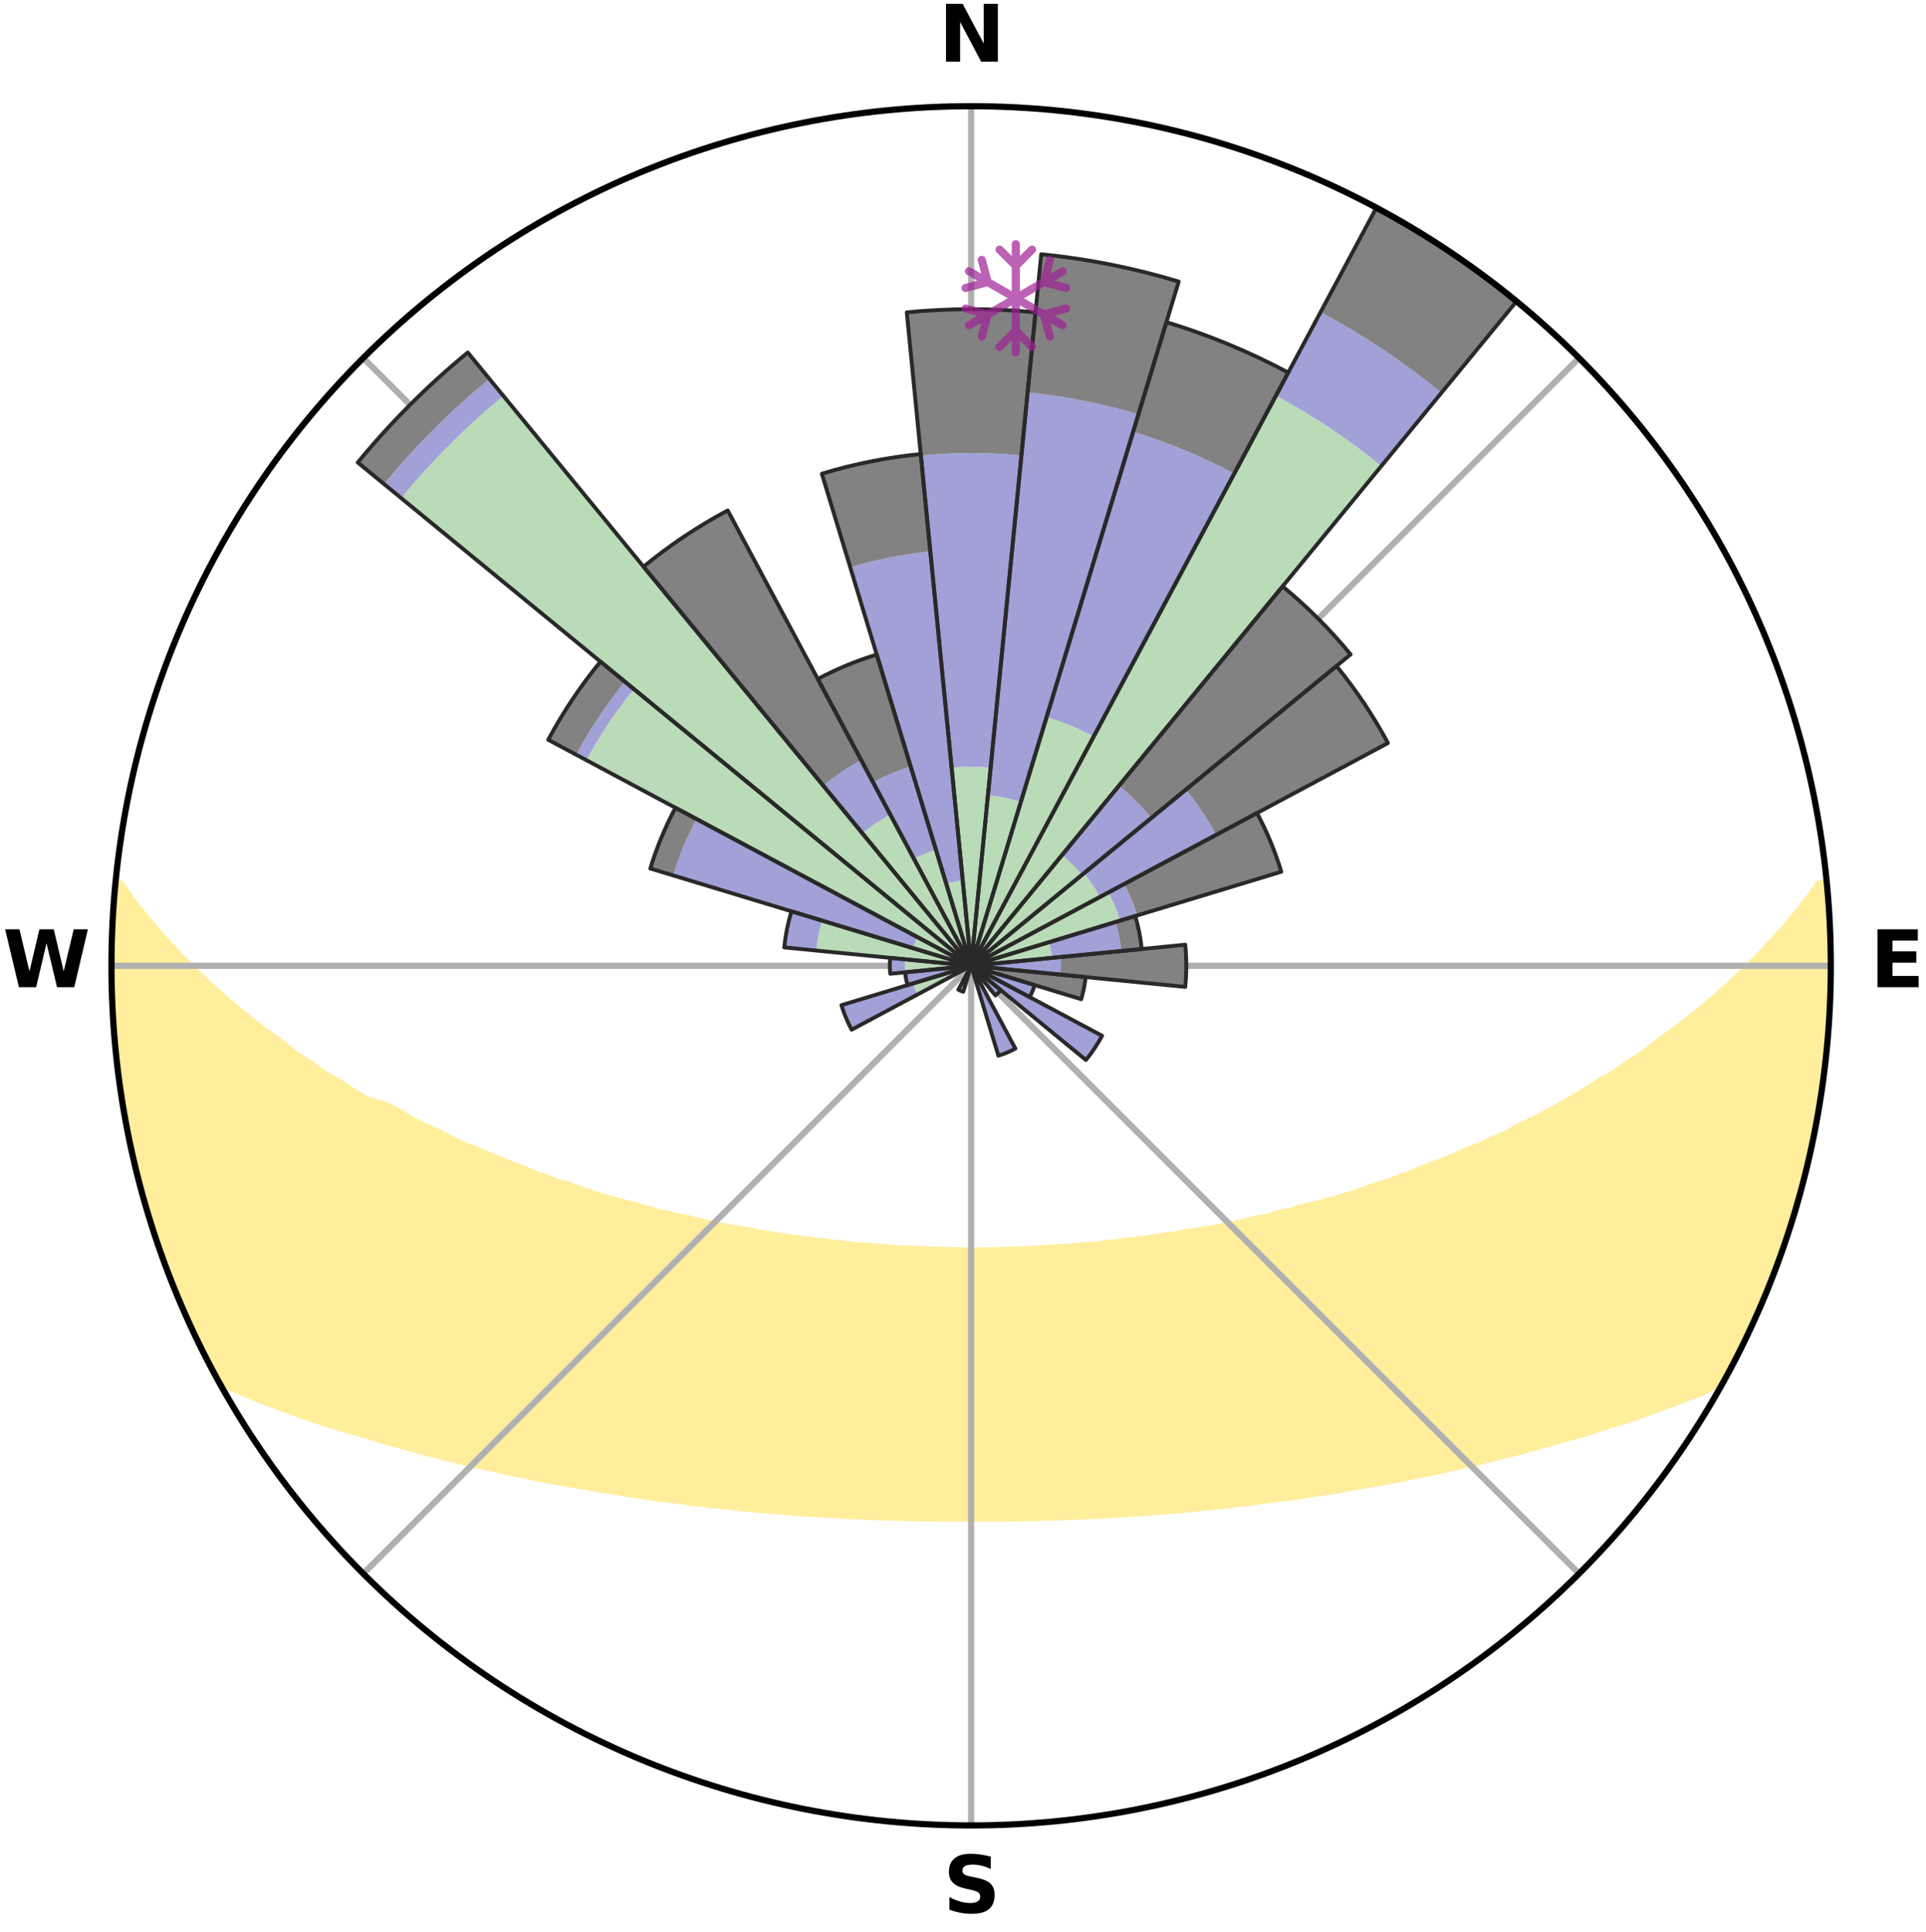 <?xml version="1.0" encoding="utf-8" standalone="no"?>
<!DOCTYPE svg PUBLIC "-//W3C//DTD SVG 1.1//EN"
  "http://www.w3.org/Graphics/SVG/1.1/DTD/svg11.dtd">
<svg xmlns:xlink="http://www.w3.org/1999/xlink" width="248.41pt" height="249.158pt" viewBox="0 0 248.41 249.158" xmlns="http://www.w3.org/2000/svg" version="1.1">
 <title>Ski Rose for Mountain High</title>
 <defs>
  <style type="text/css">*{stroke-linejoin: round; stroke-linecap: butt}</style>
 </defs>
 <g id="figure_1">
  <g id="patch_1">
   <path d="M 0 249.158 
L 248.41 249.158 
L 248.41 0 
L 0 0 
z
" style="fill: #ffffff"/>
  </g>
  <g id="axes_1">
   <g id="patch_2">
    <path d="M 236.135 124.579 
C 236.135 110.018 233.267 95.599 227.695 82.147 
C 222.122 68.695 213.955 56.471 203.659 46.175 
C 193.363 35.879 181.139 27.711 167.687 22.139 
C 154.235 16.567 139.815 13.699 125.255 13.699 
C 110.694 13.699 96.275 16.567 82.823 22.139 
C 69.371 27.711 57.147 35.879 46.851 46.175 
C 36.555 56.471 28.387 68.695 22.815 82.147 
C 17.243 95.599 14.375 110.018 14.375 124.579 
C 14.375 139.14 17.243 153.559 22.815 167.011 
C 28.387 180.463 36.555 192.687 46.851 202.983 
C 57.147 213.279 69.371 221.447 82.823 227.019 
C 96.275 232.591 110.694 235.459 125.255 235.459 
C 139.815 235.459 154.235 232.591 167.687 227.019 
C 181.139 221.447 193.363 213.279 203.659 202.983 
C 213.955 192.687 222.122 180.463 227.695 167.011 
C 233.267 153.559 236.135 139.14 236.135 124.579 
M 125.255 124.579 
C 125.255 124.579 125.255 124.579 125.255 124.579 
C 125.255 124.579 125.255 124.579 125.255 124.579 
C 125.255 124.579 125.255 124.579 125.255 124.579 
C 125.255 124.579 125.255 124.579 125.255 124.579 
C 125.255 124.579 125.255 124.579 125.255 124.579 
C 125.255 124.579 125.255 124.579 125.255 124.579 
C 125.255 124.579 125.255 124.579 125.255 124.579 
C 125.255 124.579 125.255 124.579 125.255 124.579 
C 125.255 124.579 125.255 124.579 125.255 124.579 
C 125.255 124.579 125.255 124.579 125.255 124.579 
C 125.255 124.579 125.255 124.579 125.255 124.579 
C 125.255 124.579 125.255 124.579 125.255 124.579 
C 125.255 124.579 125.255 124.579 125.255 124.579 
C 125.255 124.579 125.255 124.579 125.255 124.579 
C 125.255 124.579 125.255 124.579 125.255 124.579 
C 125.255 124.579 125.255 124.579 125.255 124.579 
z
" style="fill: #ffffff"/>
   </g>
   <g id="PolyCollection_1">
    <defs>
     <path id="m813417706f" d="M 235.614 -135.205 
L 234.643 -135.112 
L 233.172 -133.072 
L 231.605 -131.084 
L 229.971 -129.151 
L 228.286 -127.277 
L 226.558 -125.463 
L 224.793 -123.71 
L 222.995 -122.02 
L 221.167 -120.391 
L 219.312 -118.826 
L 217.434 -117.324 
L 215.533 -115.886 
L 213.614 -114.512 
L 211.927 -113.168 
L 209.975 -111.918 
L 208.258 -110.689 
L 206.283 -109.561 
L 204.544 -108.447 
L 202.797 -107.388 
L 201.042 -106.384 
L 199.283 -105.434 
L 197.52 -104.538 
L 195.756 -103.696 
L 194.224 -102.833 
L 192.461 -102.092 
L 190.927 -101.323 
L 189.172 -100.681 
L 187.644 -100.003 
L 186.12 -99.368 
L 184.6 -98.775 
L 183.088 -98.223 
L 181.789 -97.614 
L 180.29 -97.139 
L 179.001 -96.6 
L 177.521 -96.201 
L 176.246 -95.729 
L 174.978 -95.29 
L 173.718 -94.881 
L 172.467 -94.502 
L 171.225 -94.152 
L 169.994 -93.83 
L 168.775 -93.536 
L 167.569 -93.269 
L 166.535 -92.904 
L 165.351 -92.685 
L 164.333 -92.366 
L 163.322 -92.067 
L 162.176 -91.914 
L 161.184 -91.656 
L 160.201 -91.416 
L 159.227 -91.195 
L 158.262 -90.991 
L 157.307 -90.803 
L 156.362 -90.631 
L 155.428 -90.475 
L 154.504 -90.332 
L 153.592 -90.203 
L 152.691 -90.087 
L 151.896 -89.86 
L 151.014 -89.768 
L 150.144 -89.686 
L 149.367 -89.495 
L 148.517 -89.433 
L 147.753 -89.265 
L 146.923 -89.22 
L 146.171 -89.071 
L 145.362 -89.04 
L 144.622 -88.909 
L 143.887 -88.787 
L 143.106 -88.775 
L 142.384 -88.668 
L 141.666 -88.569 
L 140.953 -88.477 
L 140.207 -88.482 
L 139.506 -88.401 
L 138.809 -88.327 
L 138.117 -88.259 
L 137.428 -88.196 
L 136.721 -88.212 
L 136.044 -88.157 
L 135.37 -88.106 
L 134.699 -88.06 
L 134.032 -88.018 
L 133.368 -87.981 
L 132.708 -87.947 
L 132.05 -87.916 
L 131.395 -87.889 
L 130.742 -87.866 
L 130.091 -87.845 
L 129.442 -87.827 
L 128.795 -87.811 
L 128.15 -87.799 
L 127.505 -87.789 
L 126.861 -87.781 
L 126.219 -87.776 
L 125.576 -87.773 
L 124.934 -87.774 
L 124.291 -87.78 
L 123.649 -87.788 
L 123.005 -87.799 
L 122.361 -87.813 
L 121.716 -87.829 
L 121.07 -87.847 
L 120.422 -87.868 
L 119.772 -87.892 
L 119.12 -87.919 
L 118.466 -87.949 
L 117.809 -87.982 
L 117.15 -88.019 
L 116.474 -88.004 
L 115.806 -88.044 
L 115.135 -88.089 
L 114.461 -88.139 
L 113.782 -88.193 
L 113.1 -88.253 
L 112.414 -88.317 
L 111.723 -88.388 
L 110.995 -88.379 
L 110.293 -88.459 
L 109.587 -88.545 
L 108.876 -88.639 
L 108.161 -88.74 
L 107.391 -88.749 
L 106.663 -88.864 
L 105.93 -88.987 
L 105.132 -89.013 
L 104.387 -89.153 
L 103.569 -89.191 
L 102.811 -89.35 
L 101.973 -89.404 
L 101.203 -89.583 
L 100.344 -89.656 
L 99.562 -89.858 
L 98.684 -89.951 
L 97.794 -90.056 
L 96.994 -90.296 
L 96.085 -90.426 
L 95.165 -90.569 
L 94.234 -90.726 
L 93.293 -90.898 
L 92.341 -91.086 
L 91.38 -91.29 
L 90.409 -91.512 
L 89.429 -91.751 
L 88.441 -92.009 
L 87.299 -92.162 
L 86.291 -92.46 
L 85.122 -92.656 
L 84.096 -92.997 
L 82.902 -93.24 
L 81.862 -93.628 
L 80.647 -93.921 
L 79.419 -94.241 
L 78.181 -94.59 
L 76.933 -94.968 
L 75.676 -95.375 
L 74.412 -95.813 
L 73.14 -96.283 
L 71.664 -96.681 
L 70.378 -97.218 
L 68.882 -97.691 
L 67.587 -98.298 
L 66.077 -98.848 
L 64.561 -99.439 
L 63.04 -100.072 
L 61.515 -100.748 
L 59.763 -101.387 
L 58.232 -102.154 
L 56.703 -102.965 
L 54.943 -103.752 
L 53.182 -104.591 
L 51.66 -105.546 
L 49.905 -106.489 
L 47.228 -107.281 
L 45.481 -108.349 
L 43.743 -109.472 
L 41.769 -110.608 
L 40.053 -111.846 
L 38.103 -113.105 
L 36.418 -114.457 
L 34.501 -115.84 
L 32.602 -117.287 
L 30.726 -118.797 
L 28.874 -120.371 
L 27.049 -122.007 
L 25.254 -123.706 
L 23.493 -125.467 
L 21.77 -127.289 
L 20.09 -129.171 
L 18.465 -131.111 
L 16.912 -133.106 
L 15.466 -135.151 
L 15.024 -135.193 
L 15.024 -135.193 
L 14.736 -133.277 
L 14.651 -131.344 
L 14.527 -129.414 
L 14.508 -127.479 
L 14.398 -125.546 
L 14.445 -123.612 
L 14.571 -121.681 
L 14.507 -119.744 
L 14.695 -117.817 
L 14.733 -115.881 
L 14.94 -113.957 
L 15.216 -112.042 
L 15.337 -110.108 
L 15.668 -108.201 
L 16.026 -106.3 
L 16.413 -104.406 
L 16.615 -102.476 
L 17.059 -100.593 
L 17.546 -98.721 
L 18.043 -96.852 
L 18.567 -94.992 
L 19.119 -93.14 
L 19.509 -91.238 
L 20.115 -89.4 
L 20.75 -87.572 
L 21.412 -85.754 
L 22.101 -83.946 
L 22.823 -82.151 
L 23.579 -80.369 
L 24.369 -78.603 
L 25.203 -76.857 
L 26.084 -75.135 
L 26.903 -73.381 
L 27.813 -71.673 
L 29.481 -70.393 
L 31.665 -69.45 
L 33.793 -68.531 
L 36.023 -67.732 
L 38.163 -66.934 
L 40.299 -66.19 
L 42.425 -65.497 
L 44.539 -64.852 
L 46.637 -64.254 
L 48.642 -63.638 
L 50.632 -63.065 
L 52.606 -62.531 
L 54.492 -61.974 
L 56.434 -61.516 
L 58.29 -61.031 
L 60.129 -60.58 
L 61.953 -60.162 
L 63.759 -59.775 
L 65.488 -59.355 
L 67.259 -59.027 
L 68.958 -58.663 
L 70.64 -58.326 
L 72.307 -58.014 
L 73.957 -57.726 
L 75.59 -57.461 
L 77.163 -57.156 
L 78.763 -56.933 
L 80.307 -56.671 
L 81.838 -56.427 
L 83.354 -56.203 
L 84.856 -55.996 
L 86.344 -55.805 
L 87.818 -55.629 
L 89.25 -55.415 
L 90.698 -55.269 
L 92.108 -55.085 
L 93.529 -54.963 
L 94.916 -54.805 
L 96.293 -54.66 
L 97.66 -54.527 
L 99.018 -54.404 
L 100.38 -54.333 
L 101.703 -54.19 
L 103.032 -54.097 
L 104.352 -54.012 
L 105.664 -53.935 
L 106.967 -53.865 
L 108.256 -53.773 
L 109.545 -53.718 
L 110.828 -53.668 
L 112.1 -53.6 
L 113.371 -53.563 
L 114.634 -53.511 
L 115.895 -53.484 
L 117.15 -53.445 
L 118.404 -53.428 
L 119.653 -53.403 
L 120.901 -53.394 
L 122.146 -53.381 
L 123.39 -53.376 
L 124.633 -53.38 
L 125.876 -53.38 
L 127.119 -53.376 
L 128.363 -53.383 
L 129.609 -53.387 
L 130.856 -53.405 
L 132.106 -53.431 
L 133.359 -53.448 
L 134.614 -53.486 
L 135.876 -53.513 
L 137.138 -53.567 
L 138.409 -53.605 
L 139.681 -53.672 
L 140.964 -53.722 
L 142.253 -53.777 
L 143.541 -53.871 
L 144.844 -53.941 
L 146.156 -54.019 
L 147.476 -54.104 
L 148.804 -54.197 
L 150.142 -54.3 
L 151.489 -54.412 
L 152.846 -54.534 
L 154.213 -54.668 
L 155.59 -54.814 
L 156.977 -54.972 
L 158.398 -55.093 
L 159.807 -55.277 
L 161.254 -55.425 
L 162.686 -55.639 
L 164.16 -55.814 
L 165.648 -56.005 
L 167.15 -56.212 
L 168.666 -56.438 
L 170.196 -56.68 
L 171.781 -56.883 
L 173.34 -57.167 
L 174.913 -57.47 
L 176.546 -57.736 
L 178.195 -58.024 
L 179.861 -58.336 
L 181.544 -58.673 
L 183.241 -59.037 
L 185.012 -59.366 
L 186.741 -59.786 
L 188.547 -60.172 
L 190.369 -60.591 
L 192.209 -61.042 
L 194.064 -61.527 
L 196.005 -61.984 
L 197.892 -62.541 
L 199.866 -63.075 
L 201.855 -63.648 
L 203.939 -64.203 
L 205.957 -64.862 
L 208.071 -65.507 
L 210.196 -66.2 
L 212.332 -66.944 
L 214.472 -67.741 
L 216.701 -68.541 
L 218.918 -69.407 
L 221.101 -70.352 
L 222.697 -71.673 
L 223.591 -73.389 
L 224.457 -75.119 
L 225.292 -76.864 
L 226.122 -78.611 
L 226.882 -80.39 
L 227.626 -82.175 
L 228.388 -83.954 
L 229.073 -85.763 
L 229.717 -87.587 
L 230.38 -89.405 
L 230.864 -91.281 
L 231.449 -93.123 
L 231.98 -94.982 
L 232.465 -96.853 
L 233.066 -98.696 
L 233.474 -100.588 
L 233.811 -102.493 
L 234.271 -104.374 
L 234.512 -106.296 
L 234.867 -108.197 
L 235.076 -110.121 
L 235.404 -112.029 
L 235.62 -113.952 
L 235.717 -115.885 
L 235.924 -117.81 
L 236.013 -119.743 
L 236.059 -121.678 
L 236.011 -123.613 
L 236.066 -125.546 
L 236.086 -127.481 
L 235.989 -129.414 
L 235.805 -131.341 
L 235.726 -133.273 
L 235.614 -135.205 
z
" style="stroke: #ffee9c"/>
    </defs>
    <g clip-path="url(#pd5a032acbd)">
     <use xlink:href="#m813417706f" x="0" y="249.158" style="fill: #ffee9c; stroke: #ffee9c"/>
    </g>
   </g>
   <g id="matplotlib.axis_1">
    <g id="xtick_1">
     <g id="line2d_1">
      <path d="M 125.255 124.579 
L 125.255 13.699 
" clip-path="url(#pd5a032acbd)" style="fill: none; stroke: #b0b0b0; stroke-width: 0.8; stroke-linecap: square"/>
     </g>
     <g id="text_1">
      <!-- N -->
      <g transform="translate(121.07 7.958) scale(0.1 -0.1)">
       <defs>
        <path id="DejaVuSans-Bold-4e" d="M 588 4666 
L 1931 4666 
L 3628 1466 
L 3628 4666 
L 4769 4666 
L 4769 0 
L 3425 0 
L 1728 3200 
L 1728 0 
L 588 0 
L 588 4666 
z
" transform="scale(0.016)"/>
       </defs>
       <use xlink:href="#DejaVuSans-Bold-4e"/>
      </g>
     </g>
    </g>
    <g id="xtick_2">
     <g id="line2d_2">
      <path d="M 125.255 124.579 
L 203.659 46.175 
" clip-path="url(#pd5a032acbd)" style="fill: none; stroke: #b0b0b0; stroke-width: 0.8; stroke-linecap: square"/>
     </g>
    </g>
    <g id="xtick_3">
     <g id="line2d_3">
      <path d="M 125.255 124.579 
L 236.135 124.579 
" clip-path="url(#pd5a032acbd)" style="fill: none; stroke: #b0b0b0; stroke-width: 0.8; stroke-linecap: square"/>
     </g>
     <g id="text_2">
      <!-- E -->
      <g transform="translate(241.219 127.338) scale(0.1 -0.1)">
       <defs>
        <path id="DejaVuSans-Bold-45" d="M 588 4666 
L 3834 4666 
L 3834 3756 
L 1791 3756 
L 1791 2888 
L 3713 2888 
L 3713 1978 
L 1791 1978 
L 1791 909 
L 3903 909 
L 3903 0 
L 588 0 
L 588 4666 
z
" transform="scale(0.016)"/>
       </defs>
       <use xlink:href="#DejaVuSans-Bold-45"/>
      </g>
     </g>
    </g>
    <g id="xtick_4">
     <g id="line2d_4">
      <path d="M 125.255 124.579 
L 203.659 202.983 
" clip-path="url(#pd5a032acbd)" style="fill: none; stroke: #b0b0b0; stroke-width: 0.8; stroke-linecap: square"/>
     </g>
    </g>
    <g id="xtick_5">
     <g id="line2d_5">
      <path d="M 125.255 124.579 
L 125.255 235.459 
" clip-path="url(#pd5a032acbd)" style="fill: none; stroke: #b0b0b0; stroke-width: 0.8; stroke-linecap: square"/>
     </g>
     <g id="text_3">
      <!-- S -->
      <g transform="translate(121.654 246.718) scale(0.1 -0.1)">
       <defs>
        <path id="DejaVuSans-Bold-53" d="M 3834 4519 
L 3834 3531 
Q 3450 3703 3084 3790 
Q 2719 3878 2394 3878 
Q 1963 3878 1756 3759 
Q 1550 3641 1550 3391 
Q 1550 3203 1689 3098 
Q 1828 2994 2194 2919 
L 2706 2816 
Q 3484 2659 3812 2340 
Q 4141 2022 4141 1434 
Q 4141 663 3683 286 
Q 3225 -91 2284 -91 
Q 1841 -91 1394 -6 
Q 947 78 500 244 
L 500 1259 
Q 947 1022 1364 901 
Q 1781 781 2169 781 
Q 2563 781 2772 912 
Q 2981 1044 2981 1288 
Q 2981 1506 2839 1625 
Q 2697 1744 2272 1838 
L 1806 1941 
Q 1106 2091 782 2419 
Q 459 2747 459 3303 
Q 459 4000 909 4375 
Q 1359 4750 2203 4750 
Q 2588 4750 2994 4692 
Q 3400 4634 3834 4519 
z
" transform="scale(0.016)"/>
       </defs>
       <use xlink:href="#DejaVuSans-Bold-53"/>
      </g>
     </g>
    </g>
    <g id="xtick_6">
     <g id="line2d_6">
      <path d="M 125.255 124.579 
L 46.851 202.983 
" clip-path="url(#pd5a032acbd)" style="fill: none; stroke: #b0b0b0; stroke-width: 0.8; stroke-linecap: square"/>
     </g>
    </g>
    <g id="xtick_7">
     <g id="line2d_7">
      <path d="M 125.255 124.579 
L 14.375 124.579 
" clip-path="url(#pd5a032acbd)" style="fill: none; stroke: #b0b0b0; stroke-width: 0.8; stroke-linecap: square"/>
     </g>
     <g id="text_4">
      <!-- W -->
      <g transform="translate(0.36 127.338) scale(0.1 -0.1)">
       <defs>
        <path id="DejaVuSans-Bold-57" d="M 191 4666 
L 1344 4666 
L 2150 1275 
L 2950 4666 
L 4109 4666 
L 4909 1275 
L 5716 4666 
L 6859 4666 
L 5759 0 
L 4372 0 
L 3525 3547 
L 2688 0 
L 1300 0 
L 191 4666 
z
" transform="scale(0.016)"/>
       </defs>
       <use xlink:href="#DejaVuSans-Bold-57"/>
      </g>
     </g>
    </g>
    <g id="xtick_8">
     <g id="line2d_8">
      <path d="M 125.255 124.579 
L 46.851 46.175 
" clip-path="url(#pd5a032acbd)" style="fill: none; stroke: #b0b0b0; stroke-width: 0.8; stroke-linecap: square"/>
     </g>
    </g>
   </g>
   <g id="matplotlib.axis_2"/>
   <g id="patch_3">
    <path d="M 125.255 124.579 
C 125.255 124.579 125.255 124.579 125.255 124.579 
C 125.255 124.579 125.255 124.579 125.255 124.579 
L 125.255 124.579 
C 125.255 124.579 125.255 124.579 125.255 124.579 
C 125.255 124.579 125.255 124.579 125.255 124.579 
z
" clip-path="url(#pd5a032acbd)" style="fill: #d9d9d9"/>
   </g>
   <g id="patch_4">
    <path d="M 125.255 124.579 
C 125.255 124.579 125.255 124.579 125.255 124.579 
C 125.255 124.579 125.255 124.579 125.255 124.579 
L 125.255 124.579 
C 125.255 124.579 125.255 124.579 125.255 124.579 
C 125.255 124.579 125.255 124.579 125.255 124.579 
z
" clip-path="url(#pd5a032acbd)" style="fill: #d9d9d9"/>
   </g>
   <g id="patch_5">
    <path d="M 125.255 124.579 
C 125.255 124.579 125.255 124.579 125.255 124.579 
C 125.255 124.579 125.255 124.579 125.255 124.579 
L 125.255 124.579 
C 125.255 124.579 125.255 124.579 125.255 124.579 
C 125.255 124.579 125.255 124.579 125.255 124.579 
z
" clip-path="url(#pd5a032acbd)" style="fill: #d9d9d9"/>
   </g>
   <g id="patch_6">
    <path d="M 125.255 124.579 
C 125.255 124.579 125.255 124.579 125.255 124.579 
C 125.255 124.579 125.255 124.579 125.255 124.579 
L 125.255 124.579 
C 125.255 124.579 125.255 124.579 125.255 124.579 
C 125.255 124.579 125.255 124.579 125.255 124.579 
z
" clip-path="url(#pd5a032acbd)" style="fill: #d9d9d9"/>
   </g>
   <g id="patch_7">
    <path d="M 125.255 124.579 
C 125.255 124.579 125.255 124.579 125.255 124.579 
C 125.255 124.579 125.255 124.579 125.255 124.579 
L 125.255 124.579 
C 125.255 124.579 125.255 124.579 125.255 124.579 
C 125.255 124.579 125.255 124.579 125.255 124.579 
z
" clip-path="url(#pd5a032acbd)" style="fill: #d9d9d9"/>
   </g>
   <g id="patch_8">
    <path d="M 125.255 124.579 
C 125.255 124.579 125.255 124.579 125.255 124.579 
C 125.255 124.579 125.255 124.579 125.255 124.579 
L 125.255 124.579 
C 125.255 124.579 125.255 124.579 125.255 124.579 
C 125.255 124.579 125.255 124.579 125.255 124.579 
z
" clip-path="url(#pd5a032acbd)" style="fill: #d9d9d9"/>
   </g>
   <g id="patch_9">
    <path d="M 125.255 124.579 
C 125.255 124.579 125.255 124.579 125.255 124.579 
C 125.255 124.579 125.255 124.579 125.255 124.579 
L 125.255 124.579 
C 125.255 124.579 125.255 124.579 125.255 124.579 
C 125.255 124.579 125.255 124.579 125.255 124.579 
z
" clip-path="url(#pd5a032acbd)" style="fill: #d9d9d9"/>
   </g>
   <g id="patch_10">
    <path d="M 125.255 124.579 
C 125.255 124.579 125.255 124.579 125.255 124.579 
C 125.255 124.579 125.255 124.579 125.255 124.579 
L 125.255 124.579 
C 125.255 124.579 125.255 124.579 125.255 124.579 
C 125.255 124.579 125.255 124.579 125.255 124.579 
z
" clip-path="url(#pd5a032acbd)" style="fill: #d9d9d9"/>
   </g>
   <g id="patch_11">
    <path d="M 125.255 124.579 
C 125.255 124.579 125.255 124.579 125.255 124.579 
C 125.255 124.579 125.255 124.579 125.255 124.579 
L 125.255 124.579 
C 125.255 124.579 125.255 124.579 125.255 124.579 
C 125.255 124.579 125.255 124.579 125.255 124.579 
z
" clip-path="url(#pd5a032acbd)" style="fill: #d9d9d9"/>
   </g>
   <g id="patch_12">
    <path d="M 125.255 124.579 
C 125.255 124.579 125.255 124.579 125.255 124.579 
C 125.255 124.579 125.255 124.579 125.255 124.579 
L 125.255 124.579 
C 125.255 124.579 125.255 124.579 125.255 124.579 
C 125.255 124.579 125.255 124.579 125.255 124.579 
z
" clip-path="url(#pd5a032acbd)" style="fill: #d9d9d9"/>
   </g>
   <g id="patch_13">
    <path d="M 125.255 124.579 
C 125.255 124.579 125.255 124.579 125.255 124.579 
C 125.255 124.579 125.255 124.579 125.255 124.579 
L 125.255 124.579 
C 125.255 124.579 125.255 124.579 125.255 124.579 
C 125.255 124.579 125.255 124.579 125.255 124.579 
z
" clip-path="url(#pd5a032acbd)" style="fill: #d9d9d9"/>
   </g>
   <g id="patch_14">
    <path d="M 125.255 124.579 
C 125.255 124.579 125.255 124.579 125.255 124.579 
C 125.255 124.579 125.255 124.579 125.255 124.579 
L 125.255 124.579 
C 125.255 124.579 125.255 124.579 125.255 124.579 
C 125.255 124.579 125.255 124.579 125.255 124.579 
z
" clip-path="url(#pd5a032acbd)" style="fill: #d9d9d9"/>
   </g>
   <g id="patch_15">
    <path d="M 125.255 124.579 
C 125.255 124.579 125.255 124.579 125.255 124.579 
C 125.255 124.579 125.255 124.579 125.255 124.579 
L 125.255 124.579 
C 125.255 124.579 125.255 124.579 125.255 124.579 
C 125.255 124.579 125.255 124.579 125.255 124.579 
z
" clip-path="url(#pd5a032acbd)" style="fill: #d9d9d9"/>
   </g>
   <g id="patch_16">
    <path d="M 125.255 124.579 
C 125.255 124.579 125.255 124.579 125.255 124.579 
C 125.255 124.579 125.255 124.579 125.255 124.579 
L 125.255 124.579 
C 125.255 124.579 125.255 124.579 125.255 124.579 
C 125.255 124.579 125.255 124.579 125.255 124.579 
z
" clip-path="url(#pd5a032acbd)" style="fill: #d9d9d9"/>
   </g>
   <g id="patch_17">
    <path d="M 125.255 124.579 
C 125.255 124.579 125.255 124.579 125.255 124.579 
C 125.255 124.579 125.255 124.579 125.255 124.579 
L 125.255 124.579 
C 125.255 124.579 125.255 124.579 125.255 124.579 
C 125.255 124.579 125.255 124.579 125.255 124.579 
z
" clip-path="url(#pd5a032acbd)" style="fill: #d9d9d9"/>
   </g>
   <g id="patch_18">
    <path d="M 125.255 124.579 
C 125.255 124.579 125.255 124.579 125.255 124.579 
C 125.255 124.579 125.255 124.579 125.255 124.579 
L 125.255 124.579 
C 125.255 124.579 125.255 124.579 125.255 124.579 
C 125.255 124.579 125.255 124.579 125.255 124.579 
z
" clip-path="url(#pd5a032acbd)" style="fill: #d9d9d9"/>
   </g>
   <g id="patch_19">
    <path d="M 125.255 124.579 
C 125.255 124.579 125.255 124.579 125.255 124.579 
C 125.255 124.579 125.255 124.579 125.255 124.579 
L 125.255 124.579 
C 125.255 124.579 125.255 124.579 125.255 124.579 
C 125.255 124.579 125.255 124.579 125.255 124.579 
z
" clip-path="url(#pd5a032acbd)" style="fill: #d9d9d9"/>
   </g>
   <g id="patch_20">
    <path d="M 125.255 124.579 
C 125.255 124.579 125.255 124.579 125.255 124.579 
C 125.255 124.579 125.255 124.579 125.255 124.579 
L 125.255 124.579 
C 125.255 124.579 125.255 124.579 125.255 124.579 
C 125.255 124.579 125.255 124.579 125.255 124.579 
z
" clip-path="url(#pd5a032acbd)" style="fill: #d9d9d9"/>
   </g>
   <g id="patch_21">
    <path d="M 125.255 124.579 
C 125.255 124.579 125.255 124.579 125.255 124.579 
C 125.255 124.579 125.255 124.579 125.255 124.579 
L 125.255 124.579 
C 125.255 124.579 125.255 124.579 125.255 124.579 
C 125.255 124.579 125.255 124.579 125.255 124.579 
z
" clip-path="url(#pd5a032acbd)" style="fill: #d9d9d9"/>
   </g>
   <g id="patch_22">
    <path d="M 125.255 124.579 
C 125.255 124.579 125.255 124.579 125.255 124.579 
C 125.255 124.579 125.255 124.579 125.255 124.579 
L 125.255 124.579 
C 125.255 124.579 125.255 124.579 125.255 124.579 
C 125.255 124.579 125.255 124.579 125.255 124.579 
z
" clip-path="url(#pd5a032acbd)" style="fill: #d9d9d9"/>
   </g>
   <g id="patch_23">
    <path d="M 125.255 124.579 
C 125.255 124.579 125.255 124.579 125.255 124.579 
C 125.255 124.579 125.255 124.579 125.255 124.579 
L 125.255 124.579 
C 125.255 124.579 125.255 124.579 125.255 124.579 
C 125.255 124.579 125.255 124.579 125.255 124.579 
z
" clip-path="url(#pd5a032acbd)" style="fill: #d9d9d9"/>
   </g>
   <g id="patch_24">
    <path d="M 125.255 124.579 
C 125.255 124.579 125.255 124.579 125.255 124.579 
C 125.255 124.579 125.255 124.579 125.255 124.579 
L 125.255 124.579 
C 125.255 124.579 125.255 124.579 125.255 124.579 
C 125.255 124.579 125.255 124.579 125.255 124.579 
z
" clip-path="url(#pd5a032acbd)" style="fill: #d9d9d9"/>
   </g>
   <g id="patch_25">
    <path d="M 125.255 124.579 
C 125.255 124.579 125.255 124.579 125.255 124.579 
C 125.255 124.579 125.255 124.579 125.255 124.579 
L 125.255 124.579 
C 125.255 124.579 125.255 124.579 125.255 124.579 
C 125.255 124.579 125.255 124.579 125.255 124.579 
z
" clip-path="url(#pd5a032acbd)" style="fill: #d9d9d9"/>
   </g>
   <g id="patch_26">
    <path d="M 125.255 124.579 
C 125.255 124.579 125.255 124.579 125.255 124.579 
C 125.255 124.579 125.255 124.579 125.255 124.579 
L 125.255 124.579 
C 125.255 124.579 125.255 124.579 125.255 124.579 
C 125.255 124.579 125.255 124.579 125.255 124.579 
z
" clip-path="url(#pd5a032acbd)" style="fill: #d9d9d9"/>
   </g>
   <g id="patch_27">
    <path d="M 125.255 124.579 
C 125.255 124.579 125.255 124.579 125.255 124.579 
C 125.255 124.579 125.255 124.579 125.255 124.579 
L 125.255 124.579 
C 125.255 124.579 125.255 124.579 125.255 124.579 
C 125.255 124.579 125.255 124.579 125.255 124.579 
z
" clip-path="url(#pd5a032acbd)" style="fill: #d9d9d9"/>
   </g>
   <g id="patch_28">
    <path d="M 125.255 124.579 
C 125.255 124.579 125.255 124.579 125.255 124.579 
C 125.255 124.579 125.255 124.579 125.255 124.579 
L 125.255 124.579 
C 125.255 124.579 125.255 124.579 125.255 124.579 
C 125.255 124.579 125.255 124.579 125.255 124.579 
z
" clip-path="url(#pd5a032acbd)" style="fill: #d9d9d9"/>
   </g>
   <g id="patch_29">
    <path d="M 125.255 124.579 
C 125.255 124.579 125.255 124.579 125.255 124.579 
C 125.255 124.579 125.255 124.579 125.255 124.579 
L 125.255 124.579 
C 125.255 124.579 125.255 124.579 125.255 124.579 
C 125.255 124.579 125.255 124.579 125.255 124.579 
z
" clip-path="url(#pd5a032acbd)" style="fill: #d9d9d9"/>
   </g>
   <g id="patch_30">
    <path d="M 125.255 124.579 
C 125.255 124.579 125.255 124.579 125.255 124.579 
C 125.255 124.579 125.255 124.579 125.255 124.579 
L 125.255 124.579 
C 125.255 124.579 125.255 124.579 125.255 124.579 
C 125.255 124.579 125.255 124.579 125.255 124.579 
z
" clip-path="url(#pd5a032acbd)" style="fill: #d9d9d9"/>
   </g>
   <g id="patch_31">
    <path d="M 125.255 124.579 
C 125.255 124.579 125.255 124.579 125.255 124.579 
C 125.255 124.579 125.255 124.579 125.255 124.579 
L 125.255 124.579 
C 125.255 124.579 125.255 124.579 125.255 124.579 
C 125.255 124.579 125.255 124.579 125.255 124.579 
z
" clip-path="url(#pd5a032acbd)" style="fill: #d9d9d9"/>
   </g>
   <g id="patch_32">
    <path d="M 125.255 124.579 
C 125.255 124.579 125.255 124.579 125.255 124.579 
C 125.255 124.579 125.255 124.579 125.255 124.579 
L 125.255 124.579 
C 125.255 124.579 125.255 124.579 125.255 124.579 
C 125.255 124.579 125.255 124.579 125.255 124.579 
z
" clip-path="url(#pd5a032acbd)" style="fill: #d9d9d9"/>
   </g>
   <g id="patch_33">
    <path d="M 125.255 124.579 
C 125.255 124.579 125.255 124.579 125.255 124.579 
C 125.255 124.579 125.255 124.579 125.255 124.579 
L 125.255 124.579 
C 125.255 124.579 125.255 124.579 125.255 124.579 
C 125.255 124.579 125.255 124.579 125.255 124.579 
z
" clip-path="url(#pd5a032acbd)" style="fill: #d9d9d9"/>
   </g>
   <g id="patch_34">
    <path d="M 125.255 124.579 
C 125.255 124.579 125.255 124.579 125.255 124.579 
C 125.255 124.579 125.255 124.579 125.255 124.579 
L 125.255 124.579 
C 125.255 124.579 125.255 124.579 125.255 124.579 
C 125.255 124.579 125.255 124.579 125.255 124.579 
z
" clip-path="url(#pd5a032acbd)" style="fill: #d9d9d9"/>
   </g>
   <g id="patch_35">
    <path d="M 125.255 124.579 
C 125.255 124.579 125.255 124.579 125.255 124.579 
C 125.255 124.579 125.255 124.579 125.255 124.579 
L 127.773 99.014 
C 126.936 98.931 126.096 98.89 125.255 98.89 
C 124.414 98.89 123.574 98.931 122.737 99.014 
z
" clip-path="url(#pd5a032acbd)" style="fill: #badbb8"/>
   </g>
   <g id="patch_36">
    <path d="M 125.255 124.579 
C 125.255 124.579 125.255 124.579 125.255 124.579 
C 125.255 124.579 125.255 124.579 125.255 124.579 
L 131.673 103.421 
C 130.98 103.211 130.278 103.035 129.568 102.894 
C 128.858 102.753 128.142 102.647 127.422 102.576 
z
" clip-path="url(#pd5a032acbd)" style="fill: #badbb8"/>
   </g>
   <g id="patch_37">
    <path d="M 125.255 124.579 
C 125.255 124.579 125.255 124.579 125.255 124.579 
C 125.255 124.579 125.255 124.579 125.255 124.579 
L 141.061 95.007 
C 140.093 94.49 139.101 94.02 138.087 93.6 
C 137.073 93.18 136.039 92.81 134.988 92.492 
z
" clip-path="url(#pd5a032acbd)" style="fill: #badbb8"/>
   </g>
   <g id="patch_38">
    <path d="M 125.255 124.579 
C 125.255 124.579 125.255 124.579 125.255 124.579 
C 125.255 124.579 125.255 124.579 125.255 124.579 
L 178.156 60.118 
C 176.047 58.387 173.853 56.76 171.583 55.243 
C 169.314 53.727 166.971 52.323 164.564 51.036 
z
" clip-path="url(#pd5a032acbd)" style="fill: #badbb8"/>
   </g>
   <g id="patch_39">
    <path d="M 125.255 124.579 
C 125.255 124.579 125.255 124.579 125.255 124.579 
C 125.255 124.579 125.255 124.579 125.255 124.579 
L 139.554 112.844 
C 139.17 112.376 138.763 111.927 138.335 111.499 
C 137.907 111.071 137.458 110.664 136.99 110.28 
z
" clip-path="url(#pd5a032acbd)" style="fill: #badbb8"/>
   </g>
   <g id="patch_40">
    <path d="M 125.255 124.579 
C 125.255 124.579 125.255 124.579 125.255 124.579 
C 125.255 124.579 125.255 124.579 125.255 124.579 
L 141.858 115.705 
C 141.567 115.161 141.25 114.632 140.908 114.12 
C 140.566 113.608 140.198 113.112 139.807 112.636 
z
" clip-path="url(#pd5a032acbd)" style="fill: #badbb8"/>
   </g>
   <g id="patch_41">
    <path d="M 125.255 124.579 
C 125.255 124.579 125.255 124.579 125.255 124.579 
C 125.255 124.579 125.255 124.579 125.255 124.579 
L 144.472 118.75 
C 144.281 118.12 144.06 117.501 143.808 116.894 
C 143.557 116.287 143.276 115.692 142.966 115.112 
z
" clip-path="url(#pd5a032acbd)" style="fill: #badbb8"/>
   </g>
   <g id="patch_42">
    <path d="M 125.255 124.579 
C 125.255 124.579 125.255 124.579 125.255 124.579 
C 125.255 124.579 125.255 124.579 125.255 124.579 
L 135.692 123.551 
C 135.658 123.209 135.608 122.87 135.541 122.533 
C 135.474 122.196 135.39 121.863 135.291 121.535 
z
" clip-path="url(#pd5a032acbd)" style="fill: #badbb8"/>
   </g>
   <g id="patch_43">
    <path d="M 125.255 124.579 
C 125.255 124.579 125.255 124.579 125.255 124.579 
C 125.255 124.579 125.255 124.579 125.255 124.579 
L 125.255 124.579 
C 125.255 124.579 125.255 124.579 125.255 124.579 
C 125.255 124.579 125.255 124.579 125.255 124.579 
z
" clip-path="url(#pd5a032acbd)" style="fill: #badbb8"/>
   </g>
   <g id="patch_44">
    <path d="M 125.255 124.579 
C 125.255 124.579 125.255 124.579 125.255 124.579 
C 125.255 124.579 125.255 124.579 125.255 124.579 
L 128.6 125.594 
C 128.633 125.484 128.661 125.373 128.684 125.261 
C 128.706 125.149 128.723 125.036 128.734 124.922 
z
" clip-path="url(#pd5a032acbd)" style="fill: #badbb8"/>
   </g>
   <g id="patch_45">
    <path d="M 125.255 124.579 
C 125.255 124.579 125.255 124.579 125.255 124.579 
C 125.255 124.579 125.255 124.579 125.255 124.579 
L 125.255 124.579 
C 125.255 124.579 125.255 124.579 125.255 124.579 
C 125.255 124.579 125.255 124.579 125.255 124.579 
z
" clip-path="url(#pd5a032acbd)" style="fill: #badbb8"/>
   </g>
   <g id="patch_46">
    <path d="M 125.255 124.579 
C 125.255 124.579 125.255 124.579 125.255 124.579 
C 125.255 124.579 125.255 124.579 125.255 124.579 
L 125.255 124.579 
C 125.255 124.579 125.255 124.579 125.255 124.579 
C 125.255 124.579 125.255 124.579 125.255 124.579 
z
" clip-path="url(#pd5a032acbd)" style="fill: #badbb8"/>
   </g>
   <g id="patch_47">
    <path d="M 125.255 124.579 
C 125.255 124.579 125.255 124.579 125.255 124.579 
C 125.255 124.579 125.255 124.579 125.255 124.579 
L 125.255 124.579 
C 125.255 124.579 125.255 124.579 125.255 124.579 
C 125.255 124.579 125.255 124.579 125.255 124.579 
z
" clip-path="url(#pd5a032acbd)" style="fill: #badbb8"/>
   </g>
   <g id="patch_48">
    <path d="M 125.255 124.579 
C 125.255 124.579 125.255 124.579 125.255 124.579 
C 125.255 124.579 125.255 124.579 125.255 124.579 
L 125.255 124.579 
C 125.255 124.579 125.255 124.579 125.255 124.579 
C 125.255 124.579 125.255 124.579 125.255 124.579 
z
" clip-path="url(#pd5a032acbd)" style="fill: #badbb8"/>
   </g>
   <g id="patch_49">
    <path d="M 125.255 124.579 
C 125.255 124.579 125.255 124.579 125.255 124.579 
C 125.255 124.579 125.255 124.579 125.255 124.579 
L 125.255 124.579 
C 125.255 124.579 125.255 124.579 125.255 124.579 
C 125.255 124.579 125.255 124.579 125.255 124.579 
z
" clip-path="url(#pd5a032acbd)" style="fill: #badbb8"/>
   </g>
   <g id="patch_50">
    <path d="M 125.255 124.579 
C 125.255 124.579 125.255 124.579 125.255 124.579 
C 125.255 124.579 125.255 124.579 125.255 124.579 
L 125.255 124.579 
C 125.255 124.579 125.255 124.579 125.255 124.579 
C 125.255 124.579 125.255 124.579 125.255 124.579 
z
" clip-path="url(#pd5a032acbd)" style="fill: #badbb8"/>
   </g>
   <g id="patch_51">
    <path d="M 125.255 124.579 
C 125.255 124.579 125.255 124.579 125.255 124.579 
C 125.255 124.579 125.255 124.579 125.255 124.579 
L 125.255 124.579 
C 125.255 124.579 125.255 124.579 125.255 124.579 
C 125.255 124.579 125.255 124.579 125.255 124.579 
z
" clip-path="url(#pd5a032acbd)" style="fill: #badbb8"/>
   </g>
   <g id="patch_52">
    <path d="M 125.255 124.579 
C 125.255 124.579 125.255 124.579 125.255 124.579 
C 125.255 124.579 125.255 124.579 125.255 124.579 
L 125.255 124.579 
C 125.255 124.579 125.255 124.579 125.255 124.579 
C 125.255 124.579 125.255 124.579 125.255 124.579 
z
" clip-path="url(#pd5a032acbd)" style="fill: #badbb8"/>
   </g>
   <g id="patch_53">
    <path d="M 125.255 124.579 
C 125.255 124.579 125.255 124.579 125.255 124.579 
C 125.255 124.579 125.255 124.579 125.255 124.579 
L 125.255 124.579 
C 125.255 124.579 125.255 124.579 125.255 124.579 
C 125.255 124.579 125.255 124.579 125.255 124.579 
z
" clip-path="url(#pd5a032acbd)" style="fill: #badbb8"/>
   </g>
   <g id="patch_54">
    <path d="M 125.255 124.579 
C 125.255 124.579 125.255 124.579 125.255 124.579 
C 125.255 124.579 125.255 124.579 125.255 124.579 
L 125.255 124.579 
C 125.255 124.579 125.255 124.579 125.255 124.579 
C 125.255 124.579 125.255 124.579 125.255 124.579 
z
" clip-path="url(#pd5a032acbd)" style="fill: #badbb8"/>
   </g>
   <g id="patch_55">
    <path d="M 125.255 124.579 
C 125.255 124.579 125.255 124.579 125.255 124.579 
C 125.255 124.579 125.255 124.579 125.255 124.579 
L 125.255 124.579 
C 125.255 124.579 125.255 124.579 125.255 124.579 
C 125.255 124.579 125.255 124.579 125.255 124.579 
z
" clip-path="url(#pd5a032acbd)" style="fill: #badbb8"/>
   </g>
   <g id="patch_56">
    <path d="M 125.255 124.579 
C 125.255 124.579 125.255 124.579 125.255 124.579 
C 125.255 124.579 125.255 124.579 125.255 124.579 
L 125.255 124.579 
C 125.255 124.579 125.255 124.579 125.255 124.579 
C 125.255 124.579 125.255 124.579 125.255 124.579 
z
" clip-path="url(#pd5a032acbd)" style="fill: #badbb8"/>
   </g>
   <g id="patch_57">
    <path d="M 125.255 124.579 
C 125.255 124.579 125.255 124.579 125.255 124.579 
C 125.255 124.579 125.255 124.579 125.255 124.579 
L 117.774 126.848 
C 117.849 127.093 117.935 127.334 118.033 127.57 
C 118.131 127.807 118.24 128.038 118.361 128.264 
z
" clip-path="url(#pd5a032acbd)" style="fill: #badbb8"/>
   </g>
   <g id="patch_58">
    <path d="M 125.255 124.579 
C 125.255 124.579 125.255 124.579 125.255 124.579 
C 125.255 124.579 125.255 124.579 125.255 124.579 
L 125.255 124.579 
C 125.255 124.579 125.255 124.579 125.255 124.579 
C 125.255 124.579 125.255 124.579 125.255 124.579 
z
" clip-path="url(#pd5a032acbd)" style="fill: #badbb8"/>
   </g>
   <g id="patch_59">
    <path d="M 125.255 124.579 
C 125.255 124.579 125.255 124.579 125.255 124.579 
C 125.255 124.579 125.255 124.579 125.255 124.579 
L 116.733 123.74 
C 116.706 124.019 116.692 124.299 116.692 124.579 
C 116.692 124.859 116.706 125.139 116.733 125.418 
z
" clip-path="url(#pd5a032acbd)" style="fill: #badbb8"/>
   </g>
   <g id="patch_60">
    <path d="M 125.255 124.579 
C 125.255 124.579 125.255 124.579 125.255 124.579 
C 125.255 124.579 125.255 124.579 125.255 124.579 
L 106.037 118.75 
C 105.847 119.379 105.687 120.017 105.559 120.661 
C 105.43 121.306 105.334 121.957 105.269 122.611 
z
" clip-path="url(#pd5a032acbd)" style="fill: #badbb8"/>
   </g>
   <g id="patch_61">
    <path d="M 125.255 124.579 
C 125.255 124.579 125.255 124.579 125.255 124.579 
C 125.255 124.579 125.255 124.579 125.255 124.579 
L 118.361 120.894 
C 118.24 121.12 118.131 121.351 118.033 121.588 
C 117.935 121.824 117.849 122.065 117.774 122.31 
z
" clip-path="url(#pd5a032acbd)" style="fill: #badbb8"/>
   </g>
   <g id="patch_62">
    <path d="M 125.255 124.579 
C 125.255 124.579 125.255 124.579 125.255 124.579 
C 125.255 124.579 125.255 124.579 125.255 124.579 
L 81.765 88.888 
C 80.597 90.311 79.499 91.791 78.476 93.322 
C 77.453 94.854 76.506 96.434 75.637 98.058 
z
" clip-path="url(#pd5a032acbd)" style="fill: #badbb8"/>
   </g>
   <g id="patch_63">
    <path d="M 125.255 124.579 
C 125.255 124.579 125.255 124.579 125.255 124.579 
C 125.255 124.579 125.255 124.579 125.255 124.579 
L 64.925 51.068 
C 62.519 53.042 60.212 55.134 58.011 57.335 
C 55.81 59.536 53.718 61.844 51.743 64.25 
z
" clip-path="url(#pd5a032acbd)" style="fill: #badbb8"/>
   </g>
   <g id="patch_64">
    <path d="M 125.255 124.579 
C 125.255 124.579 125.255 124.579 125.255 124.579 
C 125.255 124.579 125.255 124.579 125.255 124.579 
L 114.832 105.08 
C 114.194 105.421 113.573 105.793 112.971 106.195 
C 112.37 106.598 111.788 107.029 111.229 107.488 
z
" clip-path="url(#pd5a032acbd)" style="fill: #badbb8"/>
   </g>
   <g id="patch_65">
    <path d="M 125.255 124.579 
C 125.255 124.579 125.255 124.579 125.255 124.579 
C 125.255 124.579 125.255 124.579 125.255 124.579 
L 120.717 109.618 
C 120.227 109.767 119.745 109.939 119.272 110.135 
C 118.799 110.331 118.336 110.55 117.885 110.791 
z
" clip-path="url(#pd5a032acbd)" style="fill: #badbb8"/>
   </g>
   <g id="patch_66">
    <path d="M 125.255 124.579 
C 125.255 124.579 125.255 124.579 125.255 124.579 
C 125.255 124.579 125.255 124.579 125.255 124.579 
L 124.171 113.577 
C 123.811 113.613 123.453 113.666 123.098 113.737 
C 122.743 113.807 122.392 113.895 122.046 114 
z
" clip-path="url(#pd5a032acbd)" style="fill: #badbb8"/>
   </g>
   <g id="patch_67">
    <path d="M 122.737 99.014 
C 123.574 98.931 124.414 98.89 125.255 98.89 
C 126.096 98.89 126.936 98.931 127.773 99.014 
L 131.738 58.753 
C 129.584 58.541 127.42 58.434 125.255 58.434 
C 123.09 58.434 120.926 58.541 118.772 58.753 
z
" clip-path="url(#pd5a032acbd)" style="fill: #a1a1d8"/>
   </g>
   <g id="patch_68">
    <path d="M 127.422 102.576 
C 128.142 102.647 128.858 102.753 129.568 102.894 
C 130.278 103.035 130.98 103.211 131.673 103.421 
L 146.83 53.456 
C 144.502 52.75 142.141 52.159 139.755 51.684 
C 137.369 51.21 134.961 50.852 132.54 50.614 
z
" clip-path="url(#pd5a032acbd)" style="fill: #a1a1d8"/>
   </g>
   <g id="patch_69">
    <path d="M 134.988 92.492 
C 136.039 92.81 137.073 93.18 138.087 93.6 
C 139.101 94.02 140.093 94.49 141.061 95.007 
L 159.188 61.095 
C 157.11 59.984 154.979 58.976 152.802 58.074 
C 150.625 57.173 148.405 56.378 146.151 55.694 
z
" clip-path="url(#pd5a032acbd)" style="fill: #a1a1d8"/>
   </g>
   <g id="patch_70">
    <path d="M 164.564 51.036 
C 166.971 52.323 169.314 53.727 171.583 55.243 
C 173.853 56.76 176.047 58.387 178.156 60.118 
L 185.909 50.671 
C 183.49 48.686 180.975 46.821 178.373 45.082 
C 175.771 43.343 173.085 41.733 170.325 40.258 
z
" clip-path="url(#pd5a032acbd)" style="fill: #a1a1d8"/>
   </g>
   <g id="patch_71">
    <path d="M 136.99 110.28 
C 137.458 110.664 137.907 111.071 138.335 111.499 
C 138.763 111.927 139.17 112.376 139.554 112.844 
L 148.501 105.501 
C 147.877 104.74 147.215 104.011 146.519 103.315 
C 145.823 102.619 145.094 101.957 144.333 101.333 
z
" clip-path="url(#pd5a032acbd)" style="fill: #a1a1d8"/>
   </g>
   <g id="patch_72">
    <path d="M 139.807 112.636 
C 140.198 113.112 140.566 113.608 140.908 114.12 
C 141.25 114.632 141.567 115.161 141.858 115.705 
L 156.847 107.693 
C 156.294 106.659 155.691 105.652 155.04 104.677 
C 154.388 103.703 153.689 102.76 152.946 101.854 
z
" clip-path="url(#pd5a032acbd)" style="fill: #a1a1d8"/>
   </g>
   <g id="patch_73">
    <path d="M 142.966 115.112 
C 143.276 115.692 143.557 116.287 143.808 116.894 
C 144.06 117.501 144.281 118.12 144.472 118.75 
L 146.675 118.081 
C 146.463 117.38 146.216 116.69 145.935 116.013 
C 145.655 115.336 145.342 114.673 144.996 114.027 
z
" clip-path="url(#pd5a032acbd)" style="fill: #a1a1d8"/>
   </g>
   <g id="patch_74">
    <path d="M 135.291 121.535 
C 135.39 121.863 135.474 122.196 135.541 122.533 
C 135.608 122.87 135.658 123.209 135.692 123.551 
L 144.625 122.671 
C 144.563 122.037 144.469 121.407 144.345 120.782 
C 144.221 120.157 144.066 119.539 143.881 118.929 
z
" clip-path="url(#pd5a032acbd)" style="fill: #a1a1d8"/>
   </g>
   <g id="patch_75">
    <path d="M 125.255 124.579 
C 125.255 124.579 125.255 124.579 125.255 124.579 
C 125.255 124.579 125.255 124.579 125.255 124.579 
L 136.793 125.716 
C 136.831 125.338 136.849 124.959 136.849 124.579 
C 136.849 124.2 136.831 123.82 136.793 123.443 
z
" clip-path="url(#pd5a032acbd)" style="fill: #a1a1d8"/>
   </g>
   <g id="patch_76">
    <path d="M 128.734 124.922 
C 128.723 125.036 128.706 125.149 128.684 125.261 
C 128.661 125.373 128.633 125.484 128.6 125.594 
L 128.6 125.594 
C 128.633 125.484 128.661 125.373 128.684 125.261 
C 128.706 125.149 128.723 125.036 128.734 124.922 
z
" clip-path="url(#pd5a032acbd)" style="fill: #a1a1d8"/>
   </g>
   <g id="patch_77">
    <path d="M 125.255 124.579 
C 125.255 124.579 125.255 124.579 125.255 124.579 
C 125.255 124.579 125.255 124.579 125.255 124.579 
L 132.807 128.616 
C 132.939 128.368 133.059 128.115 133.166 127.856 
C 133.273 127.597 133.368 127.333 133.449 127.065 
z
" clip-path="url(#pd5a032acbd)" style="fill: #a1a1d8"/>
   </g>
   <g id="patch_78">
    <path d="M 125.255 124.579 
C 125.255 124.579 125.255 124.579 125.255 124.579 
C 125.255 124.579 125.255 124.579 125.255 124.579 
L 140.056 136.726 
C 140.454 136.242 140.827 135.738 141.176 135.217 
C 141.524 134.696 141.846 134.158 142.142 133.605 
z
" clip-path="url(#pd5a032acbd)" style="fill: #a1a1d8"/>
   </g>
   <g id="patch_79">
    <path d="M 125.255 124.579 
C 125.255 124.579 125.255 124.579 125.255 124.579 
C 125.255 124.579 125.255 124.579 125.255 124.579 
L 128.391 128.401 
C 128.516 128.298 128.636 128.189 128.751 128.075 
C 128.865 127.96 128.974 127.841 129.077 127.715 
z
" clip-path="url(#pd5a032acbd)" style="fill: #a1a1d8"/>
   </g>
   <g id="patch_80">
    <path d="M 125.255 124.579 
C 125.255 124.579 125.255 124.579 125.255 124.579 
C 125.255 124.579 125.255 124.579 125.255 124.579 
L 125.255 124.579 
C 125.255 124.579 125.255 124.579 125.255 124.579 
C 125.255 124.579 125.255 124.579 125.255 124.579 
z
" clip-path="url(#pd5a032acbd)" style="fill: #a1a1d8"/>
   </g>
   <g id="patch_81">
    <path d="M 125.255 124.579 
C 125.255 124.579 125.255 124.579 125.255 124.579 
C 125.255 124.579 125.255 124.579 125.255 124.579 
L 128.77 136.168 
C 129.15 136.053 129.523 135.919 129.889 135.767 
C 130.255 135.616 130.614 135.446 130.963 135.259 
z
" clip-path="url(#pd5a032acbd)" style="fill: #a1a1d8"/>
   </g>
   <g id="patch_82">
    <path d="M 125.255 124.579 
C 125.255 124.579 125.255 124.579 125.255 124.579 
C 125.255 124.579 125.255 124.579 125.255 124.579 
L 125.255 124.579 
C 125.255 124.579 125.255 124.579 125.255 124.579 
C 125.255 124.579 125.255 124.579 125.255 124.579 
z
" clip-path="url(#pd5a032acbd)" style="fill: #a1a1d8"/>
   </g>
   <g id="patch_83">
    <path d="M 125.255 124.579 
C 125.255 124.579 125.255 124.579 125.255 124.579 
C 125.255 124.579 125.255 124.579 125.255 124.579 
L 125.255 124.579 
C 125.255 124.579 125.255 124.579 125.255 124.579 
C 125.255 124.579 125.255 124.579 125.255 124.579 
z
" clip-path="url(#pd5a032acbd)" style="fill: #a1a1d8"/>
   </g>
   <g id="patch_84">
    <path d="M 125.255 124.579 
C 125.255 124.579 125.255 124.579 125.255 124.579 
C 125.255 124.579 125.255 124.579 125.255 124.579 
L 125.255 124.579 
C 125.255 124.579 125.255 124.579 125.255 124.579 
C 125.255 124.579 125.255 124.579 125.255 124.579 
z
" clip-path="url(#pd5a032acbd)" style="fill: #a1a1d8"/>
   </g>
   <g id="patch_85">
    <path d="M 125.255 124.579 
C 125.255 124.579 125.255 124.579 125.255 124.579 
C 125.255 124.579 125.255 124.579 125.255 124.579 
L 123.607 127.662 
C 123.708 127.716 123.811 127.765 123.917 127.809 
C 124.023 127.853 124.131 127.891 124.24 127.924 
z
" clip-path="url(#pd5a032acbd)" style="fill: #a1a1d8"/>
   </g>
   <g id="patch_86">
    <path d="M 125.255 124.579 
C 125.255 124.579 125.255 124.579 125.255 124.579 
C 125.255 124.579 125.255 124.579 125.255 124.579 
L 125.255 124.579 
C 125.255 124.579 125.255 124.579 125.255 124.579 
C 125.255 124.579 125.255 124.579 125.255 124.579 
z
" clip-path="url(#pd5a032acbd)" style="fill: #a1a1d8"/>
   </g>
   <g id="patch_87">
    <path d="M 125.255 124.579 
C 125.255 124.579 125.255 124.579 125.255 124.579 
C 125.255 124.579 125.255 124.579 125.255 124.579 
L 125.255 124.579 
C 125.255 124.579 125.255 124.579 125.255 124.579 
C 125.255 124.579 125.255 124.579 125.255 124.579 
z
" clip-path="url(#pd5a032acbd)" style="fill: #a1a1d8"/>
   </g>
   <g id="patch_88">
    <path d="M 125.255 124.579 
C 125.255 124.579 125.255 124.579 125.255 124.579 
C 125.255 124.579 125.255 124.579 125.255 124.579 
L 125.255 124.579 
C 125.255 124.579 125.255 124.579 125.255 124.579 
C 125.255 124.579 125.255 124.579 125.255 124.579 
z
" clip-path="url(#pd5a032acbd)" style="fill: #a1a1d8"/>
   </g>
   <g id="patch_89">
    <path d="M 118.361 128.264 
C 118.24 128.038 118.131 127.807 118.033 127.57 
C 117.935 127.334 117.849 127.093 117.774 126.848 
L 108.528 129.653 
C 108.694 130.201 108.887 130.74 109.106 131.268 
C 109.325 131.797 109.57 132.314 109.839 132.819 
z
" clip-path="url(#pd5a032acbd)" style="fill: #a1a1d8"/>
   </g>
   <g id="patch_90">
    <path d="M 125.255 124.579 
C 125.255 124.579 125.255 124.579 125.255 124.579 
C 125.255 124.579 125.255 124.579 125.255 124.579 
L 116.733 125.418 
C 116.76 125.697 116.802 125.975 116.856 126.25 
C 116.911 126.525 116.979 126.797 117.06 127.065 
z
" clip-path="url(#pd5a032acbd)" style="fill: #a1a1d8"/>
   </g>
   <g id="patch_91">
    <path d="M 116.733 125.418 
C 116.706 125.139 116.692 124.859 116.692 124.579 
C 116.692 124.299 116.706 124.019 116.733 123.74 
L 114.818 123.551 
C 114.784 123.893 114.767 124.236 114.767 124.579 
C 114.767 124.922 114.784 125.265 114.818 125.607 
z
" clip-path="url(#pd5a032acbd)" style="fill: #a1a1d8"/>
   </g>
   <g id="patch_92">
    <path d="M 105.269 122.611 
C 105.334 121.957 105.43 121.306 105.559 120.661 
C 105.687 120.017 105.847 119.379 106.037 118.75 
L 102.078 117.548 
C 101.848 118.307 101.655 119.076 101.5 119.854 
C 101.346 120.631 101.229 121.416 101.151 122.205 
z
" clip-path="url(#pd5a032acbd)" style="fill: #a1a1d8"/>
   </g>
   <g id="patch_93">
    <path d="M 117.774 122.31 
C 117.849 122.065 117.935 121.824 118.033 121.588 
C 118.131 121.351 118.24 121.12 118.361 120.894 
L 89.833 105.646 
C 89.213 106.805 88.651 107.994 88.148 109.209 
C 87.645 110.423 87.202 111.662 86.82 112.92 
z
" clip-path="url(#pd5a032acbd)" style="fill: #a1a1d8"/>
   </g>
   <g id="patch_94">
    <path d="M 75.637 98.058 
C 76.506 96.434 77.453 94.854 78.476 93.322 
C 79.499 91.791 80.597 90.311 81.765 88.888 
L 80.605 87.936 
C 79.406 89.397 78.279 90.917 77.228 92.489 
C 76.178 94.061 75.205 95.683 74.314 97.351 
z
" clip-path="url(#pd5a032acbd)" style="fill: #a1a1d8"/>
   </g>
   <g id="patch_95">
    <path d="M 51.743 64.25 
C 53.718 61.844 55.81 59.536 58.011 57.335 
C 60.212 55.134 62.519 53.042 64.925 51.068 
L 63.118 48.865 
C 60.64 50.899 58.263 53.053 55.996 55.32 
C 53.729 57.587 51.575 59.964 49.541 62.442 
z
" clip-path="url(#pd5a032acbd)" style="fill: #a1a1d8"/>
   </g>
   <g id="patch_96">
    <path d="M 111.229 107.488 
C 111.788 107.029 112.37 106.598 112.971 106.195 
C 113.573 105.793 114.194 105.421 114.832 105.08 
L 111.079 98.057 
C 110.211 98.521 109.366 99.028 108.547 99.575 
C 107.729 100.122 106.938 100.708 106.177 101.333 
z
" clip-path="url(#pd5a032acbd)" style="fill: #a1a1d8"/>
   </g>
   <g id="patch_97">
    <path d="M 117.885 110.791 
C 118.336 110.55 118.799 110.331 119.272 110.135 
C 119.745 109.939 120.227 109.767 120.717 109.618 
L 117.46 98.883 
C 116.619 99.138 115.791 99.434 114.979 99.771 
C 114.167 100.107 113.372 100.483 112.597 100.898 
z
" clip-path="url(#pd5a032acbd)" style="fill: #a1a1d8"/>
   </g>
   <g id="patch_98">
    <path d="M 122.046 114 
C 122.392 113.895 122.743 113.807 123.098 113.737 
C 123.453 113.666 123.811 113.613 124.171 113.577 
L 119.991 71.133 
C 118.242 71.306 116.502 71.564 114.778 71.907 
C 113.054 72.249 111.347 72.677 109.665 73.187 
z
" clip-path="url(#pd5a032acbd)" style="fill: #a1a1d8"/>
   </g>
   <g id="patch_99">
    <path d="M 118.772 58.753 
C 120.926 58.541 123.09 58.434 125.255 58.434 
C 127.42 58.434 129.584 58.541 131.738 58.753 
L 133.557 40.289 
C 130.798 40.017 128.027 39.881 125.255 39.881 
C 122.483 39.881 119.712 40.017 116.953 40.289 
z
" clip-path="url(#pd5a032acbd)" style="fill: #828282"/>
   </g>
   <g id="patch_100">
    <path d="M 132.54 50.614 
C 134.961 50.852 137.369 51.21 139.755 51.684 
C 142.141 52.159 144.502 52.75 146.83 53.456 
L 152.027 36.323 
C 149.138 35.447 146.208 34.713 143.247 34.124 
C 140.287 33.535 137.299 33.092 134.295 32.796 
z
" clip-path="url(#pd5a032acbd)" style="fill: #828282"/>
   </g>
   <g id="patch_101">
    <path d="M 146.151 55.694 
C 148.405 56.378 150.625 57.173 152.802 58.074 
C 154.979 58.976 157.11 59.984 159.188 61.095 
L 166.156 48.059 
C 163.651 46.72 161.082 45.505 158.458 44.419 
C 155.835 43.332 153.159 42.375 150.441 41.55 
z
" clip-path="url(#pd5a032acbd)" style="fill: #828282"/>
   </g>
   <g id="patch_102">
    <path d="M 170.325 40.258 
C 173.085 41.733 175.771 43.343 178.373 45.082 
C 180.975 46.821 183.49 48.686 185.909 50.671 
L 195.596 38.868 
C 192.791 36.565 189.874 34.402 186.856 32.386 
C 183.839 30.369 180.724 28.502 177.523 26.792 
z
" clip-path="url(#pd5a032acbd)" style="fill: #828282"/>
   </g>
   <g id="patch_103">
    <path d="M 144.333 101.333 
C 145.094 101.957 145.823 102.619 146.519 103.315 
C 147.215 104.011 147.877 104.74 148.501 105.501 
L 174.196 84.414 
C 172.882 82.812 171.489 81.276 170.024 79.81 
C 168.558 78.345 167.022 76.952 165.42 75.638 
z
" clip-path="url(#pd5a032acbd)" style="fill: #828282"/>
   </g>
   <g id="patch_104">
    <path d="M 152.946 101.854 
C 153.689 102.76 154.388 103.703 155.04 104.677 
C 155.691 105.652 156.294 106.659 156.847 107.693 
L 179.01 95.846 
C 178.07 94.087 177.043 92.375 175.935 90.716 
C 174.827 89.057 173.637 87.453 172.372 85.911 
z
" clip-path="url(#pd5a032acbd)" style="fill: #828282"/>
   </g>
   <g id="patch_105">
    <path d="M 144.996 114.027 
C 145.342 114.673 145.655 115.336 145.935 116.013 
C 146.216 116.69 146.463 117.38 146.675 118.081 
L 165.259 112.444 
C 164.862 111.134 164.401 109.845 163.877 108.581 
C 163.353 107.317 162.768 106.079 162.123 104.873 
z
" clip-path="url(#pd5a032acbd)" style="fill: #828282"/>
   </g>
   <g id="patch_106">
    <path d="M 143.881 118.929 
C 144.066 119.539 144.221 120.157 144.345 120.782 
C 144.469 121.407 144.563 122.037 144.625 122.671 
L 147.258 122.412 
C 147.187 121.692 147.081 120.975 146.94 120.266 
C 146.799 119.556 146.623 118.853 146.413 118.161 
z
" clip-path="url(#pd5a032acbd)" style="fill: #828282"/>
   </g>
   <g id="patch_107">
    <path d="M 136.793 123.443 
C 136.831 123.82 136.849 124.2 136.849 124.579 
C 136.849 124.959 136.831 125.338 136.793 125.716 
L 152.869 127.299 
C 152.958 126.395 153.002 125.487 153.002 124.579 
C 153.002 123.671 152.958 122.763 152.869 121.859 
z
" clip-path="url(#pd5a032acbd)" style="fill: #828282"/>
   </g>
   <g id="patch_108">
    <path d="M 128.734 124.922 
C 128.723 125.036 128.706 125.149 128.684 125.261 
C 128.661 125.373 128.633 125.484 128.6 125.594 
L 139.448 128.884 
C 139.589 128.42 139.707 127.949 139.802 127.473 
C 139.896 126.996 139.968 126.516 140.015 126.033 
z
" clip-path="url(#pd5a032acbd)" style="fill: #828282"/>
   </g>
   <g id="patch_109">
    <path d="M 133.449 127.065 
C 133.368 127.333 133.273 127.597 133.166 127.856 
C 133.059 128.115 132.939 128.368 132.807 128.616 
L 132.807 128.616 
C 132.939 128.368 133.059 128.115 133.166 127.856 
C 133.273 127.597 133.368 127.333 133.449 127.065 
z
" clip-path="url(#pd5a032acbd)" style="fill: #828282"/>
   </g>
   <g id="patch_110">
    <path d="M 142.142 133.605 
C 141.846 134.158 141.524 134.696 141.176 135.217 
C 140.827 135.738 140.454 136.242 140.056 136.726 
L 140.056 136.726 
C 140.454 136.242 140.827 135.738 141.176 135.217 
C 141.524 134.696 141.846 134.158 142.142 133.605 
z
" clip-path="url(#pd5a032acbd)" style="fill: #828282"/>
   </g>
   <g id="patch_111">
    <path d="M 129.077 127.715 
C 128.974 127.841 128.865 127.96 128.751 128.075 
C 128.636 128.189 128.516 128.298 128.391 128.401 
L 128.391 128.401 
C 128.516 128.298 128.636 128.189 128.751 128.075 
C 128.865 127.96 128.974 127.841 129.077 127.715 
z
" clip-path="url(#pd5a032acbd)" style="fill: #828282"/>
   </g>
   <g id="patch_112">
    <path d="M 125.255 124.579 
C 125.255 124.579 125.255 124.579 125.255 124.579 
C 125.255 124.579 125.255 124.579 125.255 124.579 
L 125.255 124.579 
C 125.255 124.579 125.255 124.579 125.255 124.579 
C 125.255 124.579 125.255 124.579 125.255 124.579 
z
" clip-path="url(#pd5a032acbd)" style="fill: #828282"/>
   </g>
   <g id="patch_113">
    <path d="M 130.963 135.259 
C 130.614 135.446 130.255 135.616 129.889 135.767 
C 129.523 135.919 129.15 136.053 128.77 136.168 
L 128.77 136.168 
C 129.15 136.053 129.523 135.919 129.889 135.767 
C 130.255 135.616 130.614 135.446 130.963 135.259 
z
" clip-path="url(#pd5a032acbd)" style="fill: #828282"/>
   </g>
   <g id="patch_114">
    <path d="M 125.255 124.579 
C 125.255 124.579 125.255 124.579 125.255 124.579 
C 125.255 124.579 125.255 124.579 125.255 124.579 
L 125.255 124.579 
C 125.255 124.579 125.255 124.579 125.255 124.579 
C 125.255 124.579 125.255 124.579 125.255 124.579 
z
" clip-path="url(#pd5a032acbd)" style="fill: #828282"/>
   </g>
   <g id="patch_115">
    <path d="M 125.255 124.579 
C 125.255 124.579 125.255 124.579 125.255 124.579 
C 125.255 124.579 125.255 124.579 125.255 124.579 
L 125.255 124.579 
C 125.255 124.579 125.255 124.579 125.255 124.579 
C 125.255 124.579 125.255 124.579 125.255 124.579 
z
" clip-path="url(#pd5a032acbd)" style="fill: #828282"/>
   </g>
   <g id="patch_116">
    <path d="M 125.255 124.579 
C 125.255 124.579 125.255 124.579 125.255 124.579 
C 125.255 124.579 125.255 124.579 125.255 124.579 
L 125.255 124.579 
C 125.255 124.579 125.255 124.579 125.255 124.579 
C 125.255 124.579 125.255 124.579 125.255 124.579 
z
" clip-path="url(#pd5a032acbd)" style="fill: #828282"/>
   </g>
   <g id="patch_117">
    <path d="M 124.24 127.924 
C 124.131 127.891 124.023 127.853 123.917 127.809 
C 123.811 127.765 123.708 127.716 123.607 127.662 
L 123.607 127.662 
C 123.708 127.716 123.811 127.765 123.917 127.809 
C 124.023 127.853 124.131 127.891 124.24 127.924 
z
" clip-path="url(#pd5a032acbd)" style="fill: #828282"/>
   </g>
   <g id="patch_118">
    <path d="M 125.255 124.579 
C 125.255 124.579 125.255 124.579 125.255 124.579 
C 125.255 124.579 125.255 124.579 125.255 124.579 
L 125.255 124.579 
C 125.255 124.579 125.255 124.579 125.255 124.579 
C 125.255 124.579 125.255 124.579 125.255 124.579 
z
" clip-path="url(#pd5a032acbd)" style="fill: #828282"/>
   </g>
   <g id="patch_119">
    <path d="M 125.255 124.579 
C 125.255 124.579 125.255 124.579 125.255 124.579 
C 125.255 124.579 125.255 124.579 125.255 124.579 
L 125.255 124.579 
C 125.255 124.579 125.255 124.579 125.255 124.579 
C 125.255 124.579 125.255 124.579 125.255 124.579 
z
" clip-path="url(#pd5a032acbd)" style="fill: #828282"/>
   </g>
   <g id="patch_120">
    <path d="M 125.255 124.579 
C 125.255 124.579 125.255 124.579 125.255 124.579 
C 125.255 124.579 125.255 124.579 125.255 124.579 
L 125.255 124.579 
C 125.255 124.579 125.255 124.579 125.255 124.579 
C 125.255 124.579 125.255 124.579 125.255 124.579 
z
" clip-path="url(#pd5a032acbd)" style="fill: #828282"/>
   </g>
   <g id="patch_121">
    <path d="M 109.839 132.819 
C 109.57 132.314 109.325 131.797 109.106 131.268 
C 108.887 130.74 108.694 130.201 108.528 129.653 
L 108.528 129.653 
C 108.694 130.201 108.887 130.74 109.106 131.268 
C 109.325 131.797 109.57 132.314 109.839 132.819 
z
" clip-path="url(#pd5a032acbd)" style="fill: #828282"/>
   </g>
   <g id="patch_122">
    <path d="M 117.06 127.065 
C 116.979 126.797 116.911 126.525 116.856 126.25 
C 116.802 125.975 116.76 125.697 116.733 125.418 
L 116.733 125.418 
C 116.76 125.697 116.802 125.975 116.856 126.25 
C 116.911 126.525 116.979 126.797 117.06 127.065 
z
" clip-path="url(#pd5a032acbd)" style="fill: #828282"/>
   </g>
   <g id="patch_123">
    <path d="M 114.818 125.607 
C 114.784 125.265 114.767 124.922 114.767 124.579 
C 114.767 124.236 114.784 123.893 114.818 123.551 
L 114.818 123.551 
C 114.784 123.893 114.767 124.236 114.767 124.579 
C 114.767 124.922 114.784 125.265 114.818 125.607 
z
" clip-path="url(#pd5a032acbd)" style="fill: #828282"/>
   </g>
   <g id="patch_124">
    <path d="M 101.151 122.205 
C 101.229 121.416 101.346 120.631 101.5 119.854 
C 101.655 119.076 101.848 118.307 102.078 117.548 
L 102.078 117.548 
C 101.848 118.307 101.655 119.076 101.5 119.854 
C 101.346 120.631 101.229 121.416 101.151 122.205 
z
" clip-path="url(#pd5a032acbd)" style="fill: #828282"/>
   </g>
   <g id="patch_125">
    <path d="M 86.82 112.92 
C 87.202 111.662 87.645 110.423 88.148 109.209 
C 88.651 107.994 89.213 106.805 89.833 105.646 
L 87.119 104.195 
C 86.452 105.443 85.847 106.724 85.305 108.031 
C 84.763 109.339 84.286 110.672 83.875 112.027 
z
" clip-path="url(#pd5a032acbd)" style="fill: #828282"/>
   </g>
   <g id="patch_126">
    <path d="M 74.314 97.351 
C 75.205 95.683 76.178 94.061 77.228 92.489 
C 78.279 90.917 79.406 89.397 80.605 87.936 
L 77.446 85.343 
C 76.161 86.908 74.955 88.535 73.83 90.218 
C 72.705 91.901 71.664 93.639 70.71 95.424 
z
" clip-path="url(#pd5a032acbd)" style="fill: #828282"/>
   </g>
   <g id="patch_127">
    <path d="M 49.541 62.442 
C 51.575 59.964 53.729 57.587 55.996 55.32 
C 58.263 53.053 60.64 50.899 63.118 48.865 
L 60.331 45.469 
C 57.742 47.594 55.258 49.845 52.89 52.214 
C 50.521 54.583 48.27 57.066 46.145 59.655 
z
" clip-path="url(#pd5a032acbd)" style="fill: #828282"/>
   </g>
   <g id="patch_128">
    <path d="M 106.177 101.333 
C 106.938 100.708 107.729 100.122 108.547 99.575 
C 109.366 99.028 110.211 98.521 111.079 98.057 
L 93.857 65.839 
C 91.935 66.866 90.064 67.988 88.251 69.199 
C 86.438 70.41 84.686 71.71 83.001 73.093 
z
" clip-path="url(#pd5a032acbd)" style="fill: #828282"/>
   </g>
   <g id="patch_129">
    <path d="M 112.597 100.898 
C 113.372 100.483 114.167 100.107 114.979 99.771 
C 115.791 99.434 116.619 99.138 117.46 98.883 
L 113.077 84.435 
C 111.763 84.834 110.47 85.297 109.201 85.822 
C 107.933 86.347 106.691 86.935 105.48 87.582 
z
" clip-path="url(#pd5a032acbd)" style="fill: #828282"/>
   </g>
   <g id="patch_130">
    <path d="M 109.665 73.187 
C 111.347 72.677 113.054 72.249 114.778 71.907 
C 116.502 71.564 118.242 71.306 119.991 71.133 
L 118.753 58.569 
C 116.593 58.782 114.444 59.101 112.315 59.524 
C 110.185 59.948 108.078 60.476 106 61.106 
z
" clip-path="url(#pd5a032acbd)" style="fill: #828282"/>
   </g>
   <g id="patch_131">
    <path d="M 125.255 124.579 
C 125.255 124.579 125.255 124.579 125.255 124.579 
C 125.255 124.579 125.255 124.579 125.255 124.579 
L 133.557 40.289 
C 130.798 40.017 128.027 39.881 125.255 39.881 
C 122.483 39.881 119.712 40.017 116.953 40.289 
L 125.255 124.579 
z
" clip-path="url(#pd5a032acbd)" style="fill: none; stroke: #292929; stroke-width: 0.5; stroke-linejoin: miter"/>
   </g>
   <g id="patch_132">
    <path d="M 125.255 124.579 
C 125.255 124.579 125.255 124.579 125.255 124.579 
C 125.255 124.579 125.255 124.579 125.255 124.579 
L 152.027 36.323 
C 149.138 35.447 146.208 34.713 143.247 34.124 
C 140.287 33.535 137.299 33.092 134.295 32.796 
L 125.255 124.579 
z
" clip-path="url(#pd5a032acbd)" style="fill: none; stroke: #292929; stroke-width: 0.5; stroke-linejoin: miter"/>
   </g>
   <g id="patch_133">
    <path d="M 125.255 124.579 
C 125.255 124.579 125.255 124.579 125.255 124.579 
C 125.255 124.579 125.255 124.579 125.255 124.579 
L 166.156 48.059 
C 163.651 46.72 161.082 45.505 158.458 44.419 
C 155.835 43.332 153.159 42.375 150.441 41.55 
L 125.255 124.579 
z
" clip-path="url(#pd5a032acbd)" style="fill: none; stroke: #292929; stroke-width: 0.5; stroke-linejoin: miter"/>
   </g>
   <g id="patch_134">
    <path d="M 125.255 124.579 
C 125.255 124.579 125.255 124.579 125.255 124.579 
C 125.255 124.579 125.255 124.579 125.255 124.579 
L 195.596 38.868 
C 192.791 36.565 189.874 34.402 186.856 32.386 
C 183.839 30.369 180.724 28.502 177.523 26.792 
L 125.255 124.579 
z
" clip-path="url(#pd5a032acbd)" style="fill: none; stroke: #292929; stroke-width: 0.5; stroke-linejoin: miter"/>
   </g>
   <g id="patch_135">
    <path d="M 125.255 124.579 
C 125.255 124.579 125.255 124.579 125.255 124.579 
C 125.255 124.579 125.255 124.579 125.255 124.579 
L 174.196 84.414 
C 172.882 82.812 171.489 81.276 170.024 79.81 
C 168.558 78.345 167.022 76.952 165.42 75.638 
L 125.255 124.579 
z
" clip-path="url(#pd5a032acbd)" style="fill: none; stroke: #292929; stroke-width: 0.5; stroke-linejoin: miter"/>
   </g>
   <g id="patch_136">
    <path d="M 125.255 124.579 
C 125.255 124.579 125.255 124.579 125.255 124.579 
C 125.255 124.579 125.255 124.579 125.255 124.579 
L 179.01 95.846 
C 178.07 94.087 177.043 92.375 175.935 90.716 
C 174.827 89.057 173.637 87.453 172.372 85.911 
L 125.255 124.579 
z
" clip-path="url(#pd5a032acbd)" style="fill: none; stroke: #292929; stroke-width: 0.5; stroke-linejoin: miter"/>
   </g>
   <g id="patch_137">
    <path d="M 125.255 124.579 
C 125.255 124.579 125.255 124.579 125.255 124.579 
C 125.255 124.579 125.255 124.579 125.255 124.579 
L 165.259 112.444 
C 164.862 111.134 164.401 109.845 163.877 108.581 
C 163.353 107.317 162.768 106.079 162.123 104.873 
L 125.255 124.579 
z
" clip-path="url(#pd5a032acbd)" style="fill: none; stroke: #292929; stroke-width: 0.5; stroke-linejoin: miter"/>
   </g>
   <g id="patch_138">
    <path d="M 125.255 124.579 
C 125.255 124.579 125.255 124.579 125.255 124.579 
C 125.255 124.579 125.255 124.579 125.255 124.579 
L 147.258 122.412 
C 147.187 121.692 147.081 120.975 146.94 120.266 
C 146.799 119.556 146.623 118.853 146.413 118.161 
L 125.255 124.579 
z
" clip-path="url(#pd5a032acbd)" style="fill: none; stroke: #292929; stroke-width: 0.5; stroke-linejoin: miter"/>
   </g>
   <g id="patch_139">
    <path d="M 125.255 124.579 
C 125.255 124.579 125.255 124.579 125.255 124.579 
C 125.255 124.579 125.255 124.579 125.255 124.579 
L 152.869 127.299 
C 152.958 126.395 153.002 125.487 153.002 124.579 
C 153.002 123.671 152.958 122.763 152.869 121.859 
L 125.255 124.579 
z
" clip-path="url(#pd5a032acbd)" style="fill: none; stroke: #292929; stroke-width: 0.5; stroke-linejoin: miter"/>
   </g>
   <g id="patch_140">
    <path d="M 125.255 124.579 
C 125.255 124.579 125.255 124.579 125.255 124.579 
C 125.255 124.579 125.255 124.579 125.255 124.579 
L 139.448 128.884 
C 139.589 128.42 139.707 127.949 139.802 127.473 
C 139.896 126.996 139.968 126.516 140.015 126.033 
L 125.255 124.579 
z
" clip-path="url(#pd5a032acbd)" style="fill: none; stroke: #292929; stroke-width: 0.5; stroke-linejoin: miter"/>
   </g>
   <g id="patch_141">
    <path d="M 125.255 124.579 
C 125.255 124.579 125.255 124.579 125.255 124.579 
C 125.255 124.579 125.255 124.579 125.255 124.579 
L 132.807 128.616 
C 132.939 128.368 133.059 128.115 133.166 127.856 
C 133.273 127.597 133.368 127.333 133.449 127.065 
L 125.255 124.579 
z
" clip-path="url(#pd5a032acbd)" style="fill: none; stroke: #292929; stroke-width: 0.5; stroke-linejoin: miter"/>
   </g>
   <g id="patch_142">
    <path d="M 125.255 124.579 
C 125.255 124.579 125.255 124.579 125.255 124.579 
C 125.255 124.579 125.255 124.579 125.255 124.579 
L 140.056 136.726 
C 140.454 136.242 140.827 135.738 141.176 135.217 
C 141.524 134.696 141.846 134.158 142.142 133.605 
L 125.255 124.579 
z
" clip-path="url(#pd5a032acbd)" style="fill: none; stroke: #292929; stroke-width: 0.5; stroke-linejoin: miter"/>
   </g>
   <g id="patch_143">
    <path d="M 125.255 124.579 
C 125.255 124.579 125.255 124.579 125.255 124.579 
C 125.255 124.579 125.255 124.579 125.255 124.579 
L 128.391 128.401 
C 128.516 128.298 128.636 128.189 128.751 128.075 
C 128.865 127.96 128.974 127.841 129.077 127.715 
L 125.255 124.579 
z
" clip-path="url(#pd5a032acbd)" style="fill: none; stroke: #292929; stroke-width: 0.5; stroke-linejoin: miter"/>
   </g>
   <g id="patch_144">
    <path d="M 125.255 124.579 
C 125.255 124.579 125.255 124.579 125.255 124.579 
C 125.255 124.579 125.255 124.579 125.255 124.579 
L 125.255 124.579 
C 125.255 124.579 125.255 124.579 125.255 124.579 
C 125.255 124.579 125.255 124.579 125.255 124.579 
L 125.255 124.579 
z
" clip-path="url(#pd5a032acbd)" style="fill: none; stroke: #292929; stroke-width: 0.5; stroke-linejoin: miter"/>
   </g>
   <g id="patch_145">
    <path d="M 125.255 124.579 
C 125.255 124.579 125.255 124.579 125.255 124.579 
C 125.255 124.579 125.255 124.579 125.255 124.579 
L 128.77 136.168 
C 129.15 136.053 129.523 135.919 129.889 135.767 
C 130.255 135.616 130.614 135.446 130.963 135.259 
L 125.255 124.579 
z
" clip-path="url(#pd5a032acbd)" style="fill: none; stroke: #292929; stroke-width: 0.5; stroke-linejoin: miter"/>
   </g>
   <g id="patch_146">
    <path d="M 125.255 124.579 
C 125.255 124.579 125.255 124.579 125.255 124.579 
C 125.255 124.579 125.255 124.579 125.255 124.579 
L 125.255 124.579 
C 125.255 124.579 125.255 124.579 125.255 124.579 
C 125.255 124.579 125.255 124.579 125.255 124.579 
L 125.255 124.579 
z
" clip-path="url(#pd5a032acbd)" style="fill: none; stroke: #292929; stroke-width: 0.5; stroke-linejoin: miter"/>
   </g>
   <g id="patch_147">
    <path d="M 125.255 124.579 
C 125.255 124.579 125.255 124.579 125.255 124.579 
C 125.255 124.579 125.255 124.579 125.255 124.579 
L 125.255 124.579 
C 125.255 124.579 125.255 124.579 125.255 124.579 
C 125.255 124.579 125.255 124.579 125.255 124.579 
L 125.255 124.579 
z
" clip-path="url(#pd5a032acbd)" style="fill: none; stroke: #292929; stroke-width: 0.5; stroke-linejoin: miter"/>
   </g>
   <g id="patch_148">
    <path d="M 125.255 124.579 
C 125.255 124.579 125.255 124.579 125.255 124.579 
C 125.255 124.579 125.255 124.579 125.255 124.579 
L 125.255 124.579 
C 125.255 124.579 125.255 124.579 125.255 124.579 
C 125.255 124.579 125.255 124.579 125.255 124.579 
L 125.255 124.579 
z
" clip-path="url(#pd5a032acbd)" style="fill: none; stroke: #292929; stroke-width: 0.5; stroke-linejoin: miter"/>
   </g>
   <g id="patch_149">
    <path d="M 125.255 124.579 
C 125.255 124.579 125.255 124.579 125.255 124.579 
C 125.255 124.579 125.255 124.579 125.255 124.579 
L 123.607 127.662 
C 123.708 127.716 123.811 127.765 123.917 127.809 
C 124.023 127.853 124.131 127.891 124.24 127.924 
L 125.255 124.579 
z
" clip-path="url(#pd5a032acbd)" style="fill: none; stroke: #292929; stroke-width: 0.5; stroke-linejoin: miter"/>
   </g>
   <g id="patch_150">
    <path d="M 125.255 124.579 
C 125.255 124.579 125.255 124.579 125.255 124.579 
C 125.255 124.579 125.255 124.579 125.255 124.579 
L 125.255 124.579 
C 125.255 124.579 125.255 124.579 125.255 124.579 
C 125.255 124.579 125.255 124.579 125.255 124.579 
L 125.255 124.579 
z
" clip-path="url(#pd5a032acbd)" style="fill: none; stroke: #292929; stroke-width: 0.5; stroke-linejoin: miter"/>
   </g>
   <g id="patch_151">
    <path d="M 125.255 124.579 
C 125.255 124.579 125.255 124.579 125.255 124.579 
C 125.255 124.579 125.255 124.579 125.255 124.579 
L 125.255 124.579 
C 125.255 124.579 125.255 124.579 125.255 124.579 
C 125.255 124.579 125.255 124.579 125.255 124.579 
L 125.255 124.579 
z
" clip-path="url(#pd5a032acbd)" style="fill: none; stroke: #292929; stroke-width: 0.5; stroke-linejoin: miter"/>
   </g>
   <g id="patch_152">
    <path d="M 125.255 124.579 
C 125.255 124.579 125.255 124.579 125.255 124.579 
C 125.255 124.579 125.255 124.579 125.255 124.579 
L 125.255 124.579 
C 125.255 124.579 125.255 124.579 125.255 124.579 
C 125.255 124.579 125.255 124.579 125.255 124.579 
L 125.255 124.579 
z
" clip-path="url(#pd5a032acbd)" style="fill: none; stroke: #292929; stroke-width: 0.5; stroke-linejoin: miter"/>
   </g>
   <g id="patch_153">
    <path d="M 125.255 124.579 
C 125.255 124.579 125.255 124.579 125.255 124.579 
C 125.255 124.579 125.255 124.579 125.255 124.579 
L 108.528 129.653 
C 108.694 130.201 108.887 130.74 109.106 131.268 
C 109.325 131.797 109.57 132.314 109.839 132.819 
L 125.255 124.579 
z
" clip-path="url(#pd5a032acbd)" style="fill: none; stroke: #292929; stroke-width: 0.5; stroke-linejoin: miter"/>
   </g>
   <g id="patch_154">
    <path d="M 125.255 124.579 
C 125.255 124.579 125.255 124.579 125.255 124.579 
C 125.255 124.579 125.255 124.579 125.255 124.579 
L 116.733 125.418 
C 116.76 125.697 116.802 125.975 116.856 126.25 
C 116.911 126.525 116.979 126.797 117.06 127.065 
L 125.255 124.579 
z
" clip-path="url(#pd5a032acbd)" style="fill: none; stroke: #292929; stroke-width: 0.5; stroke-linejoin: miter"/>
   </g>
   <g id="patch_155">
    <path d="M 125.255 124.579 
C 125.255 124.579 125.255 124.579 125.255 124.579 
C 125.255 124.579 125.255 124.579 125.255 124.579 
L 114.818 123.551 
C 114.784 123.893 114.767 124.236 114.767 124.579 
C 114.767 124.922 114.784 125.265 114.818 125.607 
L 125.255 124.579 
z
" clip-path="url(#pd5a032acbd)" style="fill: none; stroke: #292929; stroke-width: 0.5; stroke-linejoin: miter"/>
   </g>
   <g id="patch_156">
    <path d="M 125.255 124.579 
C 125.255 124.579 125.255 124.579 125.255 124.579 
C 125.255 124.579 125.255 124.579 125.255 124.579 
L 102.078 117.548 
C 101.848 118.307 101.655 119.076 101.5 119.854 
C 101.346 120.631 101.229 121.416 101.151 122.205 
L 125.255 124.579 
z
" clip-path="url(#pd5a032acbd)" style="fill: none; stroke: #292929; stroke-width: 0.5; stroke-linejoin: miter"/>
   </g>
   <g id="patch_157">
    <path d="M 125.255 124.579 
C 125.255 124.579 125.255 124.579 125.255 124.579 
C 125.255 124.579 125.255 124.579 125.255 124.579 
L 87.119 104.195 
C 86.452 105.443 85.847 106.724 85.305 108.031 
C 84.763 109.339 84.286 110.672 83.875 112.027 
L 125.255 124.579 
z
" clip-path="url(#pd5a032acbd)" style="fill: none; stroke: #292929; stroke-width: 0.5; stroke-linejoin: miter"/>
   </g>
   <g id="patch_158">
    <path d="M 125.255 124.579 
C 125.255 124.579 125.255 124.579 125.255 124.579 
C 125.255 124.579 125.255 124.579 125.255 124.579 
L 77.446 85.343 
C 76.161 86.908 74.955 88.535 73.83 90.218 
C 72.705 91.901 71.664 93.639 70.71 95.424 
L 125.255 124.579 
z
" clip-path="url(#pd5a032acbd)" style="fill: none; stroke: #292929; stroke-width: 0.5; stroke-linejoin: miter"/>
   </g>
   <g id="patch_159">
    <path d="M 125.255 124.579 
C 125.255 124.579 125.255 124.579 125.255 124.579 
C 125.255 124.579 125.255 124.579 125.255 124.579 
L 60.331 45.469 
C 57.742 47.594 55.258 49.845 52.89 52.214 
C 50.521 54.583 48.27 57.066 46.145 59.655 
L 125.255 124.579 
z
" clip-path="url(#pd5a032acbd)" style="fill: none; stroke: #292929; stroke-width: 0.5; stroke-linejoin: miter"/>
   </g>
   <g id="patch_160">
    <path d="M 125.255 124.579 
C 125.255 124.579 125.255 124.579 125.255 124.579 
C 125.255 124.579 125.255 124.579 125.255 124.579 
L 93.857 65.839 
C 91.935 66.866 90.064 67.988 88.251 69.199 
C 86.438 70.41 84.686 71.71 83.001 73.093 
L 125.255 124.579 
z
" clip-path="url(#pd5a032acbd)" style="fill: none; stroke: #292929; stroke-width: 0.5; stroke-linejoin: miter"/>
   </g>
   <g id="patch_161">
    <path d="M 125.255 124.579 
C 125.255 124.579 125.255 124.579 125.255 124.579 
C 125.255 124.579 125.255 124.579 125.255 124.579 
L 113.077 84.435 
C 111.763 84.834 110.47 85.297 109.201 85.822 
C 107.933 86.347 106.691 86.935 105.48 87.582 
L 125.255 124.579 
z
" clip-path="url(#pd5a032acbd)" style="fill: none; stroke: #292929; stroke-width: 0.5; stroke-linejoin: miter"/>
   </g>
   <g id="patch_162">
    <path d="M 125.255 124.579 
C 125.255 124.579 125.255 124.579 125.255 124.579 
C 125.255 124.579 125.255 124.579 125.255 124.579 
L 118.753 58.569 
C 116.593 58.782 114.444 59.101 112.315 59.524 
C 110.185 59.948 108.078 60.476 106 61.106 
L 125.255 124.579 
z
" clip-path="url(#pd5a032acbd)" style="fill: none; stroke: #292929; stroke-width: 0.5; stroke-linejoin: miter"/>
   </g>
   <g id="PathCollection_1">
    <defs>
     <path id="m0d63ab222b" d="M 0.194 7.414 
L 0.194 7.414 
C 0.055 7.414 -0.078 7.359 -0.176 7.261 
C -0.274 7.163 -0.33 7.03 -0.33 6.891 
L -0.33 5.365 
L -1.528 6.564 
L -1.528 6.564 
C -1.577 6.613 -1.635 6.651 -1.698 6.678 
C -1.762 6.704 -1.83 6.718 -1.899 6.718 
C -1.968 6.718 -2.036 6.704 -2.1 6.678 
C -2.163 6.651 -2.221 6.613 -2.27 6.564 
L -2.27 6.564 
C -2.318 6.515 -2.357 6.458 -2.383 6.394 
C -2.41 6.33 -2.423 6.262 -2.423 6.193 
C -2.423 6.124 -2.41 6.056 -2.383 5.993 
C -2.357 5.929 -2.318 5.871 -2.27 5.823 
L -0.33 3.884 
L -0.33 0.821 
L -2.981 2.352 
L -3.692 5.001 
L -3.692 5.001 
C -3.728 5.135 -3.815 5.25 -3.935 5.319 
C -4.055 5.389 -4.198 5.408 -4.332 5.372 
L -4.332 5.372 
C -4.466 5.336 -4.581 5.249 -4.65 5.129 
C -4.719 5.009 -4.738 4.866 -4.703 4.732 
L -4.263 3.093 
L -5.586 3.856 
L -5.586 3.856 
C -5.645 3.89 -5.711 3.913 -5.779 3.922 
C -5.847 3.931 -5.916 3.926 -5.983 3.909 
C -6.049 3.891 -6.111 3.86 -6.166 3.818 
C -6.221 3.777 -6.266 3.724 -6.301 3.665 
L -6.301 3.665 
C -6.335 3.605 -6.358 3.54 -6.367 3.471 
C -6.375 3.403 -6.371 3.334 -6.353 3.267 
C -6.335 3.201 -6.304 3.139 -6.263 3.084 
C -6.221 3.03 -6.168 2.984 -6.109 2.95 
L -4.786 2.187 
L -6.425 1.747 
L -6.425 1.747 
C -6.559 1.711 -6.673 1.623 -6.743 1.503 
C -6.812 1.383 -6.831 1.24 -6.795 1.106 
L -6.795 1.106 
C -6.777 1.04 -6.747 0.978 -6.705 0.923 
C -6.663 0.869 -6.611 0.823 -6.551 0.789 
C -6.491 0.754 -6.426 0.732 -6.357 0.723 
C -6.289 0.715 -6.22 0.719 -6.154 0.737 
L -3.505 1.447 
L -0.852 -0.085 
L -3.504 -1.616 
L -6.154 -0.906 
L -6.154 -0.906 
C -6.22 -0.888 -6.289 -0.883 -6.358 -0.892 
C -6.426 -0.901 -6.492 -0.924 -6.551 -0.958 
C -6.611 -0.992 -6.663 -1.038 -6.705 -1.093 
C -6.747 -1.148 -6.778 -1.21 -6.795 -1.276 
L -6.795 -1.276 
C -6.831 -1.41 -6.812 -1.553 -6.743 -1.673 
C -6.673 -1.793 -6.559 -1.881 -6.425 -1.917 
L -4.786 -2.355 
L -6.109 -3.12 
L -6.109 -3.12 
C -6.229 -3.189 -6.316 -3.303 -6.352 -3.437 
C -6.388 -3.571 -6.37 -3.713 -6.301 -3.834 
L -6.301 -3.834 
C -6.266 -3.893 -6.221 -3.945 -6.166 -3.987 
C -6.112 -4.029 -6.049 -4.06 -5.983 -4.078 
C -5.917 -4.096 -5.847 -4.1 -5.779 -4.091 
C -5.711 -4.082 -5.645 -4.06 -5.586 -4.026 
L -4.263 -3.261 
L -4.703 -4.9 
L -4.703 -4.9 
C -4.738 -5.034 -4.719 -5.177 -4.65 -5.297 
C -4.581 -5.417 -4.466 -5.505 -4.332 -5.541 
L -4.332 -5.541 
C -4.198 -5.576 -4.056 -5.558 -3.936 -5.488 
C -3.816 -5.419 -3.728 -5.305 -3.692 -5.171 
L -2.982 -2.522 
L -0.329 -0.99 
L -0.329 -4.052 
L -2.269 -5.992 
L -2.269 -5.992 
C -2.318 -6.04 -2.357 -6.098 -2.383 -6.162 
C -2.41 -6.225 -2.423 -6.293 -2.423 -6.362 
C -2.423 -6.431 -2.41 -6.499 -2.383 -6.563 
C -2.357 -6.626 -2.318 -6.684 -2.269 -6.733 
L -2.269 -6.733 
C -2.221 -6.782 -2.163 -6.82 -2.1 -6.847 
C -2.036 -6.873 -1.968 -6.887 -1.899 -6.887 
C -1.83 -6.887 -1.762 -6.873 -1.698 -6.847 
C -1.635 -6.82 -1.577 -6.782 -1.528 -6.733 
L -0.329 -5.534 
L -0.329 -7.06 
L -0.329 -7.06 
C -0.329 -7.198 -0.274 -7.332 -0.176 -7.43 
C -0.078 -7.528 0.055 -7.583 0.194 -7.583 
L 0.194 -7.583 
C 0.332 -7.583 0.466 -7.528 0.564 -7.43 
C 0.662 -7.332 0.717 -7.198 0.717 -7.06 
L 0.717 -5.534 
L 1.916 -6.733 
L 1.916 -6.733 
C 1.964 -6.782 2.022 -6.82 2.086 -6.847 
C 2.149 -6.873 2.218 -6.887 2.286 -6.887 
C 2.355 -6.887 2.423 -6.873 2.487 -6.847 
C 2.551 -6.82 2.608 -6.782 2.657 -6.733 
L 2.657 -6.733 
C 2.706 -6.684 2.744 -6.626 2.771 -6.563 
C 2.797 -6.499 2.811 -6.431 2.811 -6.362 
C 2.811 -6.293 2.797 -6.225 2.771 -6.162 
C 2.744 -6.098 2.706 -6.04 2.657 -5.992 
L 0.717 -4.052 
L 0.717 -0.991 
L 3.369 -2.523 
L 4.079 -5.171 
L 4.079 -5.171 
C 4.115 -5.305 4.203 -5.419 4.323 -5.488 
C 4.443 -5.558 4.586 -5.576 4.72 -5.541 
L 4.72 -5.541 
C 4.854 -5.505 4.968 -5.417 5.038 -5.297 
C 5.107 -5.177 5.126 -5.034 5.09 -4.9 
L 4.65 -3.263 
L 5.973 -4.026 
L 5.973 -4.026 
C 6.033 -4.06 6.098 -4.082 6.167 -4.091 
C 6.235 -4.1 6.304 -4.096 6.37 -4.078 
C 6.437 -4.06 6.499 -4.029 6.554 -3.987 
C 6.608 -3.945 6.654 -3.893 6.688 -3.833 
L 6.688 -3.833 
C 6.757 -3.713 6.776 -3.571 6.74 -3.437 
C 6.704 -3.303 6.616 -3.189 6.496 -3.12 
L 5.173 -2.355 
L 6.812 -1.917 
L 6.812 -1.917 
C 6.946 -1.881 7.061 -1.793 7.13 -1.673 
C 7.2 -1.553 7.219 -1.41 7.183 -1.276 
L 7.183 -1.276 
C 7.165 -1.21 7.134 -1.147 7.093 -1.093 
C 7.051 -1.038 6.998 -0.992 6.939 -0.958 
C 6.879 -0.923 6.813 -0.901 6.745 -0.892 
C 6.677 -0.883 6.608 -0.888 6.541 -0.906 
L 3.891 -1.616 
L 1.239 -0.085 
L 3.893 1.447 
L 6.541 0.737 
L 6.541 0.737 
C 6.675 0.701 6.818 0.72 6.938 0.789 
C 7.058 0.859 7.145 0.973 7.181 1.106 
L 7.181 1.106 
C 7.217 1.24 7.198 1.383 7.129 1.503 
C 7.06 1.623 6.946 1.711 6.812 1.747 
L 5.173 2.187 
L 6.496 2.95 
L 6.496 2.95 
C 6.556 2.984 6.608 3.03 6.65 3.085 
C 6.691 3.139 6.722 3.201 6.74 3.268 
C 6.758 3.334 6.762 3.404 6.753 3.472 
C 6.744 3.54 6.721 3.606 6.687 3.665 
L 6.687 3.665 
C 6.617 3.785 6.503 3.872 6.369 3.908 
C 6.236 3.944 6.093 3.925 5.973 3.856 
L 4.65 3.091 
L 5.089 4.732 
L 5.089 4.732 
C 5.125 4.866 5.106 5.008 5.037 5.128 
C 4.967 5.248 4.853 5.336 4.72 5.372 
L 4.72 5.372 
C 4.586 5.408 4.443 5.389 4.323 5.319 
C 4.203 5.25 4.115 5.136 4.079 5.002 
L 3.368 2.352 
L 0.717 0.821 
L 0.717 3.884 
L 2.657 5.823 
L 2.657 5.823 
C 2.706 5.871 2.745 5.929 2.771 5.993 
C 2.797 6.056 2.811 6.125 2.811 6.193 
C 2.811 6.262 2.797 6.331 2.771 6.394 
C 2.745 6.458 2.706 6.515 2.657 6.564 
L 2.657 6.564 
C 2.608 6.613 2.551 6.652 2.487 6.678 
C 2.424 6.704 2.355 6.718 2.286 6.718 
C 2.218 6.718 2.149 6.704 2.086 6.678 
C 2.022 6.652 1.965 6.613 1.916 6.564 
L 0.717 5.365 
L 0.717 6.891 
L 0.717 6.891 
C 0.717 7.03 0.662 7.163 0.564 7.261 
C 0.466 7.359 0.333 7.414 0.194 7.414 
L 0.194 7.414 
z
"/>
    </defs>
    <g clip-path="url(#pd5a032acbd)">
     <use xlink:href="#m0d63ab222b" x="130.823" y="38.556" style="fill: #9e2096; fill-opacity: 0.7"/>
    </g>
   </g>
   <g id="patch_163">
    <path d="M 125.255 13.699 
C 110.694 13.699 96.275 16.567 82.823 22.139 
C 69.371 27.711 57.147 35.879 46.851 46.175 
C 36.555 56.471 28.387 68.695 22.815 82.147 
C 17.243 95.599 14.375 110.018 14.375 124.579 
C 14.375 139.14 17.243 153.559 22.815 167.011 
C 28.387 180.463 36.555 192.687 46.851 202.983 
C 57.147 213.279 69.371 221.447 82.823 227.019 
C 96.275 232.591 110.694 235.459 125.255 235.459 
C 139.815 235.459 154.235 232.591 167.687 227.019 
C 181.139 221.447 193.363 213.279 203.659 202.983 
C 213.955 192.687 222.122 180.463 227.695 167.011 
C 233.267 153.559 236.135 139.14 236.135 124.579 
C 236.135 110.018 233.267 95.599 227.695 82.147 
C 222.122 68.695 213.955 56.471 203.659 46.175 
C 193.363 35.879 181.139 27.711 167.687 22.139 
C 154.235 16.567 139.815 13.699 125.255 13.699 
" style="fill: none; stroke: #000000; stroke-width: 0.8; stroke-linejoin: miter; stroke-linecap: square"/>
   </g>
  </g>
 </g>
 <defs>
  <clipPath id="pd5a032acbd">
   <path d="M 236.135 124.579 
C 236.135 110.018 233.267 95.599 227.695 82.147 
C 222.122 68.695 213.955 56.471 203.659 46.175 
C 193.363 35.879 181.139 27.711 167.687 22.139 
C 154.235 16.567 139.815 13.699 125.255 13.699 
C 110.694 13.699 96.275 16.567 82.823 22.139 
C 69.371 27.711 57.147 35.879 46.851 46.175 
C 36.555 56.471 28.387 68.695 22.815 82.147 
C 17.243 95.599 14.375 110.018 14.375 124.579 
C 14.375 139.14 17.243 153.559 22.815 167.011 
C 28.387 180.463 36.555 192.687 46.851 202.983 
C 57.147 213.279 69.371 221.447 82.823 227.019 
C 96.275 232.591 110.694 235.459 125.255 235.459 
C 139.815 235.459 154.235 232.591 167.687 227.019 
C 181.139 221.447 193.363 213.279 203.659 202.983 
C 213.955 192.687 222.122 180.463 227.695 167.011 
C 233.267 153.559 236.135 139.14 236.135 124.579 
M 125.255 124.579 
C 125.255 124.579 125.255 124.579 125.255 124.579 
C 125.255 124.579 125.255 124.579 125.255 124.579 
C 125.255 124.579 125.255 124.579 125.255 124.579 
C 125.255 124.579 125.255 124.579 125.255 124.579 
C 125.255 124.579 125.255 124.579 125.255 124.579 
C 125.255 124.579 125.255 124.579 125.255 124.579 
C 125.255 124.579 125.255 124.579 125.255 124.579 
C 125.255 124.579 125.255 124.579 125.255 124.579 
C 125.255 124.579 125.255 124.579 125.255 124.579 
C 125.255 124.579 125.255 124.579 125.255 124.579 
C 125.255 124.579 125.255 124.579 125.255 124.579 
C 125.255 124.579 125.255 124.579 125.255 124.579 
C 125.255 124.579 125.255 124.579 125.255 124.579 
C 125.255 124.579 125.255 124.579 125.255 124.579 
C 125.255 124.579 125.255 124.579 125.255 124.579 
C 125.255 124.579 125.255 124.579 125.255 124.579 
z
"/>
  </clipPath>
 </defs>
</svg>

